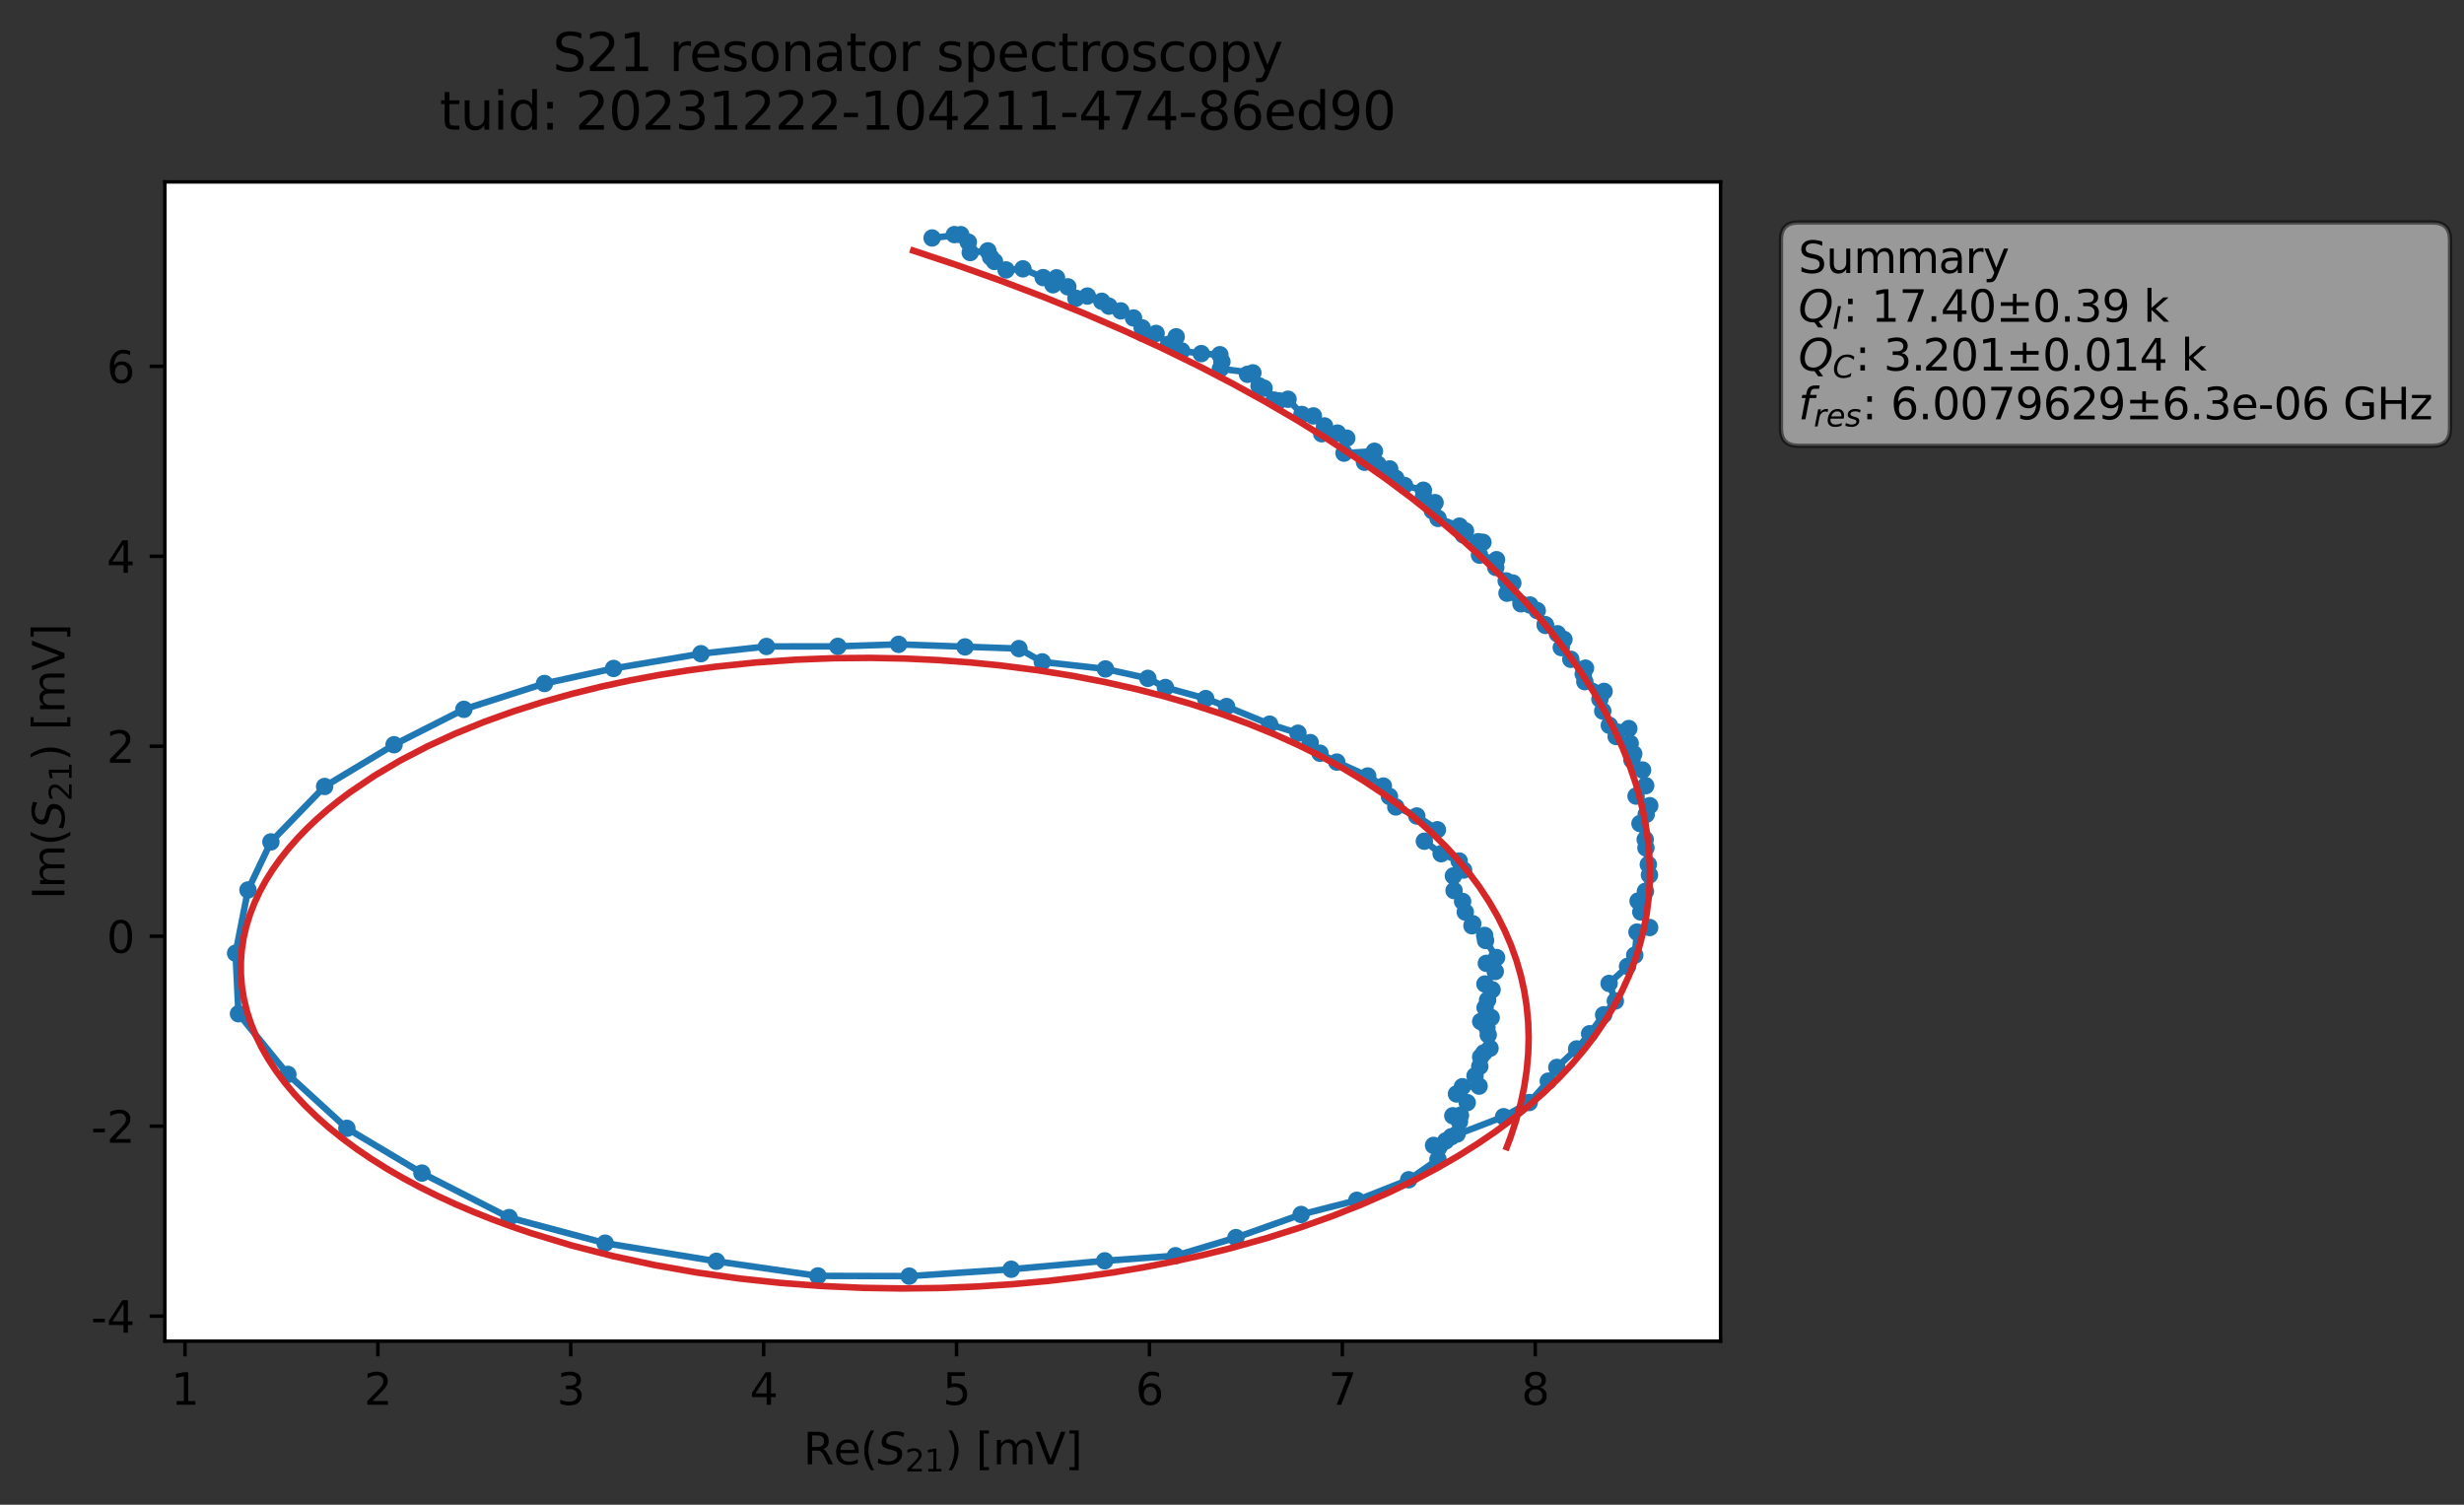 <?xml version="1.0" encoding="utf-8" standalone="no"?>
<!DOCTYPE svg PUBLIC "-//W3C//DTD SVG 1.1//EN"
  "http://www.w3.org/Graphics/SVG/1.1/DTD/svg11.dtd">
<svg xmlns:xlink="http://www.w3.org/1999/xlink" width="565.624pt" height="345.428pt" viewBox="0 0 565.624 345.428" xmlns="http://www.w3.org/2000/svg" version="1.1">
 <rect x="0" y="0" width="565.624" height="345.428" fill="#333333" stroke="none"/>
 <defs>
  <style type="text/css">*{stroke-linejoin: round; stroke-linecap: butt}</style>
 </defs>
 <g id="figure_1">
  <g id="patch_1">
   <path d="M 0 345.428 
L 565.624 345.428 
L 565.624 -0 
L 0 -0 
L 0 345.428 
z
" style="fill: none; opacity: 0"/>
  </g>
  <g id="axes_1">
   <g id="patch_2">
    <path d="M 37.848 307.872 
L 394.968 307.872 
L 394.968 41.76 
L 37.848 41.76 
z
" style="fill: #ffffff"/>
   </g>
   <g id="matplotlib.axis_1">
    <g id="xtick_1">
     <g id="line2d_1">
      <defs>
       <path id="m36c838bef9" d="M 0 0 
L 0 3.5 
" style="stroke: #000000; stroke-width: 0.8"/>
      </defs>
      <g>
       <use xlink:href="#m36c838bef9" x="42.465" y="307.872" style="stroke: #000000; stroke-width: 0.8"/>
      </g>
     </g>
     <g id="text_1">
      <!-- 1 -->
      <g transform="translate(39.283 322.47) scale(0.1 -0.1)">
       <defs>
        <path id="DejaVuSans-31" d="M 794 531 
L 1825 531 
L 1825 4091 
L 703 3866 
L 703 4441 
L 1819 4666 
L 2450 4666 
L 2450 531 
L 3481 531 
L 3481 0 
L 794 0 
L 794 531 
z
" transform="scale(0.016)"/>
       </defs>
       <use xlink:href="#DejaVuSans-31"/>
      </g>
     </g>
    </g>
    <g id="xtick_2">
     <g id="line2d_2">
      <g>
       <use xlink:href="#m36c838bef9" x="86.744" y="307.872" style="stroke: #000000; stroke-width: 0.8"/>
      </g>
     </g>
     <g id="text_2">
      <!-- 2 -->
      <g transform="translate(83.563 322.47) scale(0.1 -0.1)">
       <defs>
        <path id="DejaVuSans-32" d="M 1228 531 
L 3431 531 
L 3431 0 
L 469 0 
L 469 531 
Q 828 903 1448 1529 
Q 2069 2156 2228 2338 
Q 2531 2678 2651 2914 
Q 2772 3150 2772 3378 
Q 2772 3750 2511 3984 
Q 2250 4219 1831 4219 
Q 1534 4219 1204 4116 
Q 875 4013 500 3803 
L 500 4441 
Q 881 4594 1212 4672 
Q 1544 4750 1819 4750 
Q 2544 4750 2975 4387 
Q 3406 4025 3406 3419 
Q 3406 3131 3298 2873 
Q 3191 2616 2906 2266 
Q 2828 2175 2409 1742 
Q 1991 1309 1228 531 
z
" transform="scale(0.016)"/>
       </defs>
       <use xlink:href="#DejaVuSans-32"/>
      </g>
     </g>
    </g>
    <g id="xtick_3">
     <g id="line2d_3">
      <g>
       <use xlink:href="#m36c838bef9" x="131.023" y="307.872" style="stroke: #000000; stroke-width: 0.8"/>
      </g>
     </g>
     <g id="text_3">
      <!-- 3 -->
      <g transform="translate(127.842 322.47) scale(0.1 -0.1)">
       <defs>
        <path id="DejaVuSans-33" d="M 2597 2516 
Q 3050 2419 3304 2112 
Q 3559 1806 3559 1356 
Q 3559 666 3084 287 
Q 2609 -91 1734 -91 
Q 1441 -91 1130 -33 
Q 819 25 488 141 
L 488 750 
Q 750 597 1062 519 
Q 1375 441 1716 441 
Q 2309 441 2620 675 
Q 2931 909 2931 1356 
Q 2931 1769 2642 2001 
Q 2353 2234 1838 2234 
L 1294 2234 
L 1294 2753 
L 1863 2753 
Q 2328 2753 2575 2939 
Q 2822 3125 2822 3475 
Q 2822 3834 2567 4026 
Q 2313 4219 1838 4219 
Q 1578 4219 1281 4162 
Q 984 4106 628 3988 
L 628 4550 
Q 988 4650 1302 4700 
Q 1616 4750 1894 4750 
Q 2613 4750 3031 4423 
Q 3450 4097 3450 3541 
Q 3450 3153 3228 2886 
Q 3006 2619 2597 2516 
z
" transform="scale(0.016)"/>
       </defs>
       <use xlink:href="#DejaVuSans-33"/>
      </g>
     </g>
    </g>
    <g id="xtick_4">
     <g id="line2d_4">
      <g>
       <use xlink:href="#m36c838bef9" x="175.302" y="307.872" style="stroke: #000000; stroke-width: 0.8"/>
      </g>
     </g>
     <g id="text_4">
      <!-- 4 -->
      <g transform="translate(172.121 322.47) scale(0.1 -0.1)">
       <defs>
        <path id="DejaVuSans-34" d="M 2419 4116 
L 825 1625 
L 2419 1625 
L 2419 4116 
z
M 2253 4666 
L 3047 4666 
L 3047 1625 
L 3713 1625 
L 3713 1100 
L 3047 1100 
L 3047 0 
L 2419 0 
L 2419 1100 
L 313 1100 
L 313 1709 
L 2253 4666 
z
" transform="scale(0.016)"/>
       </defs>
       <use xlink:href="#DejaVuSans-34"/>
      </g>
     </g>
    </g>
    <g id="xtick_5">
     <g id="line2d_5">
      <g>
       <use xlink:href="#m36c838bef9" x="219.582" y="307.872" style="stroke: #000000; stroke-width: 0.8"/>
      </g>
     </g>
     <g id="text_5">
      <!-- 5 -->
      <g transform="translate(216.4 322.47) scale(0.1 -0.1)">
       <defs>
        <path id="DejaVuSans-35" d="M 691 4666 
L 3169 4666 
L 3169 4134 
L 1269 4134 
L 1269 2991 
Q 1406 3038 1543 3061 
Q 1681 3084 1819 3084 
Q 2600 3084 3056 2656 
Q 3513 2228 3513 1497 
Q 3513 744 3044 326 
Q 2575 -91 1722 -91 
Q 1428 -91 1123 -41 
Q 819 9 494 109 
L 494 744 
Q 775 591 1075 516 
Q 1375 441 1709 441 
Q 2250 441 2565 725 
Q 2881 1009 2881 1497 
Q 2881 1984 2565 2268 
Q 2250 2553 1709 2553 
Q 1456 2553 1204 2497 
Q 953 2441 691 2322 
L 691 4666 
z
" transform="scale(0.016)"/>
       </defs>
       <use xlink:href="#DejaVuSans-35"/>
      </g>
     </g>
    </g>
    <g id="xtick_6">
     <g id="line2d_6">
      <g>
       <use xlink:href="#m36c838bef9" x="263.861" y="307.872" style="stroke: #000000; stroke-width: 0.8"/>
      </g>
     </g>
     <g id="text_6">
      <!-- 6 -->
      <g transform="translate(260.68 322.47) scale(0.1 -0.1)">
       <defs>
        <path id="DejaVuSans-36" d="M 2113 2584 
Q 1688 2584 1439 2293 
Q 1191 2003 1191 1497 
Q 1191 994 1439 701 
Q 1688 409 2113 409 
Q 2538 409 2786 701 
Q 3034 994 3034 1497 
Q 3034 2003 2786 2293 
Q 2538 2584 2113 2584 
z
M 3366 4563 
L 3366 3988 
Q 3128 4100 2886 4159 
Q 2644 4219 2406 4219 
Q 1781 4219 1451 3797 
Q 1122 3375 1075 2522 
Q 1259 2794 1537 2939 
Q 1816 3084 2150 3084 
Q 2853 3084 3261 2657 
Q 3669 2231 3669 1497 
Q 3669 778 3244 343 
Q 2819 -91 2113 -91 
Q 1303 -91 875 529 
Q 447 1150 447 2328 
Q 447 3434 972 4092 
Q 1497 4750 2381 4750 
Q 2619 4750 2861 4703 
Q 3103 4656 3366 4563 
z
" transform="scale(0.016)"/>
       </defs>
       <use xlink:href="#DejaVuSans-36"/>
      </g>
     </g>
    </g>
    <g id="xtick_7">
     <g id="line2d_7">
      <g>
       <use xlink:href="#m36c838bef9" x="308.14" y="307.872" style="stroke: #000000; stroke-width: 0.8"/>
      </g>
     </g>
     <g id="text_7">
      <!-- 7 -->
      <g transform="translate(304.959 322.47) scale(0.1 -0.1)">
       <defs>
        <path id="DejaVuSans-37" d="M 525 4666 
L 3525 4666 
L 3525 4397 
L 1831 0 
L 1172 0 
L 2766 4134 
L 525 4134 
L 525 4666 
z
" transform="scale(0.016)"/>
       </defs>
       <use xlink:href="#DejaVuSans-37"/>
      </g>
     </g>
    </g>
    <g id="xtick_8">
     <g id="line2d_8">
      <g>
       <use xlink:href="#m36c838bef9" x="352.419" y="307.872" style="stroke: #000000; stroke-width: 0.8"/>
      </g>
     </g>
     <g id="text_8">
      <!-- 8 -->
      <g transform="translate(349.238 322.47) scale(0.1 -0.1)">
       <defs>
        <path id="DejaVuSans-38" d="M 2034 2216 
Q 1584 2216 1326 1975 
Q 1069 1734 1069 1313 
Q 1069 891 1326 650 
Q 1584 409 2034 409 
Q 2484 409 2743 651 
Q 3003 894 3003 1313 
Q 3003 1734 2745 1975 
Q 2488 2216 2034 2216 
z
M 1403 2484 
Q 997 2584 770 2862 
Q 544 3141 544 3541 
Q 544 4100 942 4425 
Q 1341 4750 2034 4750 
Q 2731 4750 3128 4425 
Q 3525 4100 3525 3541 
Q 3525 3141 3298 2862 
Q 3072 2584 2669 2484 
Q 3125 2378 3379 2068 
Q 3634 1759 3634 1313 
Q 3634 634 3220 271 
Q 2806 -91 2034 -91 
Q 1263 -91 848 271 
Q 434 634 434 1313 
Q 434 1759 690 2068 
Q 947 2378 1403 2484 
z
M 1172 3481 
Q 1172 3119 1398 2916 
Q 1625 2713 2034 2713 
Q 2441 2713 2670 2916 
Q 2900 3119 2900 3481 
Q 2900 3844 2670 4047 
Q 2441 4250 2034 4250 
Q 1625 4250 1398 4047 
Q 1172 3844 1172 3481 
z
" transform="scale(0.016)"/>
       </defs>
       <use xlink:href="#DejaVuSans-38"/>
      </g>
     </g>
    </g>
    <g id="text_9">
     <!-- Re$(S_{21})$ [mV] -->
     <g transform="translate(184.408 336.149) scale(0.1 -0.1)">
      <defs>
       <path id="DejaVuSans-52" d="M 2841 2188 
Q 3044 2119 3236 1894 
Q 3428 1669 3622 1275 
L 4263 0 
L 3584 0 
L 2988 1197 
Q 2756 1666 2539 1819 
Q 2322 1972 1947 1972 
L 1259 1972 
L 1259 0 
L 628 0 
L 628 4666 
L 2053 4666 
Q 2853 4666 3247 4331 
Q 3641 3997 3641 3322 
Q 3641 2881 3436 2590 
Q 3231 2300 2841 2188 
z
M 1259 4147 
L 1259 2491 
L 2053 2491 
Q 2509 2491 2742 2702 
Q 2975 2913 2975 3322 
Q 2975 3731 2742 3939 
Q 2509 4147 2053 4147 
L 1259 4147 
z
" transform="scale(0.016)"/>
       <path id="DejaVuSans-65" d="M 3597 1894 
L 3597 1613 
L 953 1613 
Q 991 1019 1311 708 
Q 1631 397 2203 397 
Q 2534 397 2845 478 
Q 3156 559 3463 722 
L 3463 178 
Q 3153 47 2828 -22 
Q 2503 -91 2169 -91 
Q 1331 -91 842 396 
Q 353 884 353 1716 
Q 353 2575 817 3079 
Q 1281 3584 2069 3584 
Q 2775 3584 3186 3129 
Q 3597 2675 3597 1894 
z
M 3022 2063 
Q 3016 2534 2758 2815 
Q 2500 3097 2075 3097 
Q 1594 3097 1305 2825 
Q 1016 2553 972 2059 
L 3022 2063 
z
" transform="scale(0.016)"/>
       <path id="DejaVuSans-28" d="M 1984 4856 
Q 1566 4138 1362 3434 
Q 1159 2731 1159 2009 
Q 1159 1288 1364 580 
Q 1569 -128 1984 -844 
L 1484 -844 
Q 1016 -109 783 600 
Q 550 1309 550 2009 
Q 550 2706 781 3412 
Q 1013 4119 1484 4856 
L 1984 4856 
z
" transform="scale(0.016)"/>
       <path id="DejaVuSans-Oblique-53" d="M 3859 4513 
L 3738 3897 
Q 3422 4066 3111 4152 
Q 2800 4238 2509 4238 
Q 1944 4238 1609 3991 
Q 1275 3744 1275 3334 
Q 1275 3109 1398 2989 
Q 1522 2869 2034 2731 
L 2413 2638 
Q 3053 2472 3303 2217 
Q 3553 1963 3553 1503 
Q 3553 797 2998 353 
Q 2444 -91 1538 -91 
Q 1166 -91 791 -17 
Q 416 56 38 206 
L 166 856 
Q 513 641 861 531 
Q 1209 422 1556 422 
Q 2147 422 2503 684 
Q 2859 947 2859 1369 
Q 2859 1650 2717 1795 
Q 2575 1941 2106 2059 
L 1728 2156 
Q 1081 2325 845 2545 
Q 609 2766 609 3163 
Q 609 3859 1145 4304 
Q 1681 4750 2541 4750 
Q 2875 4750 3203 4690 
Q 3531 4631 3859 4513 
z
" transform="scale(0.016)"/>
       <path id="DejaVuSans-29" d="M 513 4856 
L 1013 4856 
Q 1481 4119 1714 3412 
Q 1947 2706 1947 2009 
Q 1947 1309 1714 600 
Q 1481 -109 1013 -844 
L 513 -844 
Q 928 -128 1133 580 
Q 1338 1288 1338 2009 
Q 1338 2731 1133 3434 
Q 928 4138 513 4856 
z
" transform="scale(0.016)"/>
       <path id="DejaVuSans-20" transform="scale(0.016)"/>
       <path id="DejaVuSans-5b" d="M 550 4863 
L 1875 4863 
L 1875 4416 
L 1125 4416 
L 1125 -397 
L 1875 -397 
L 1875 -844 
L 550 -844 
L 550 4863 
z
" transform="scale(0.016)"/>
       <path id="DejaVuSans-6d" d="M 3328 2828 
Q 3544 3216 3844 3400 
Q 4144 3584 4550 3584 
Q 5097 3584 5394 3201 
Q 5691 2819 5691 2113 
L 5691 0 
L 5113 0 
L 5113 2094 
Q 5113 2597 4934 2840 
Q 4756 3084 4391 3084 
Q 3944 3084 3684 2787 
Q 3425 2491 3425 1978 
L 3425 0 
L 2847 0 
L 2847 2094 
Q 2847 2600 2669 2842 
Q 2491 3084 2119 3084 
Q 1678 3084 1418 2786 
Q 1159 2488 1159 1978 
L 1159 0 
L 581 0 
L 581 3500 
L 1159 3500 
L 1159 2956 
Q 1356 3278 1631 3431 
Q 1906 3584 2284 3584 
Q 2666 3584 2933 3390 
Q 3200 3197 3328 2828 
z
" transform="scale(0.016)"/>
       <path id="DejaVuSans-56" d="M 1831 0 
L 50 4666 
L 709 4666 
L 2188 738 
L 3669 4666 
L 4325 4666 
L 2547 0 
L 1831 0 
z
" transform="scale(0.016)"/>
       <path id="DejaVuSans-5d" d="M 1947 4863 
L 1947 -844 
L 622 -844 
L 622 -397 
L 1369 -397 
L 1369 4416 
L 622 4416 
L 622 4863 
L 1947 4863 
z
" transform="scale(0.016)"/>
      </defs>
      <use xlink:href="#DejaVuSans-52" transform="translate(0 0.016)"/>
      <use xlink:href="#DejaVuSans-65" transform="translate(69.482 0.016)"/>
      <use xlink:href="#DejaVuSans-28" transform="translate(131.006 0.016)"/>
      <use xlink:href="#DejaVuSans-Oblique-53" transform="translate(170.02 0.016)"/>
      <use xlink:href="#DejaVuSans-32" transform="translate(233.496 -16.391) scale(0.7)"/>
      <use xlink:href="#DejaVuSans-31" transform="translate(278.032 -16.391) scale(0.7)"/>
      <use xlink:href="#DejaVuSans-29" transform="translate(325.303 0.016)"/>
      <use xlink:href="#DejaVuSans-20" transform="translate(364.316 0.016)"/>
      <use xlink:href="#DejaVuSans-5b" transform="translate(396.104 0.016)"/>
      <use xlink:href="#DejaVuSans-6d" transform="translate(435.117 0.016)"/>
      <use xlink:href="#DejaVuSans-56" transform="translate(532.529 0.016)"/>
      <use xlink:href="#DejaVuSans-5d" transform="translate(600.938 0.016)"/>
     </g>
    </g>
   </g>
   <g id="matplotlib.axis_2">
    <g id="ytick_1">
     <g id="line2d_9">
      <defs>
       <path id="md74a3d83d7" d="M 0 0 
L -3.5 0 
" style="stroke: #000000; stroke-width: 0.8"/>
      </defs>
      <g>
       <use xlink:href="#md74a3d83d7" x="37.848" y="302.132" style="stroke: #000000; stroke-width: 0.8"/>
      </g>
     </g>
     <g id="text_10">
      <!-- -4 -->
      <g transform="translate(20.878 305.931) scale(0.1 -0.1)">
       <defs>
        <path id="DejaVuSans-2d" d="M 313 2009 
L 1997 2009 
L 1997 1497 
L 313 1497 
L 313 2009 
z
" transform="scale(0.016)"/>
       </defs>
       <use xlink:href="#DejaVuSans-2d"/>
       <use xlink:href="#DejaVuSans-34" x="36.084"/>
      </g>
     </g>
    </g>
    <g id="ytick_2">
     <g id="line2d_10">
      <g>
       <use xlink:href="#md74a3d83d7" x="37.848" y="258.524" style="stroke: #000000; stroke-width: 0.8"/>
      </g>
     </g>
     <g id="text_11">
      <!-- -2 -->
      <g transform="translate(20.878 262.323) scale(0.1 -0.1)">
       <use xlink:href="#DejaVuSans-2d"/>
       <use xlink:href="#DejaVuSans-32" x="36.084"/>
      </g>
     </g>
    </g>
    <g id="ytick_3">
     <g id="line2d_11">
      <g>
       <use xlink:href="#md74a3d83d7" x="37.848" y="214.916" style="stroke: #000000; stroke-width: 0.8"/>
      </g>
     </g>
     <g id="text_12">
      <!-- 0 -->
      <g transform="translate(24.486 218.716) scale(0.1 -0.1)">
       <defs>
        <path id="DejaVuSans-30" d="M 2034 4250 
Q 1547 4250 1301 3770 
Q 1056 3291 1056 2328 
Q 1056 1369 1301 889 
Q 1547 409 2034 409 
Q 2525 409 2770 889 
Q 3016 1369 3016 2328 
Q 3016 3291 2770 3770 
Q 2525 4250 2034 4250 
z
M 2034 4750 
Q 2819 4750 3233 4129 
Q 3647 3509 3647 2328 
Q 3647 1150 3233 529 
Q 2819 -91 2034 -91 
Q 1250 -91 836 529 
Q 422 1150 422 2328 
Q 422 3509 836 4129 
Q 1250 4750 2034 4750 
z
" transform="scale(0.016)"/>
       </defs>
       <use xlink:href="#DejaVuSans-30"/>
      </g>
     </g>
    </g>
    <g id="ytick_4">
     <g id="line2d_12">
      <g>
       <use xlink:href="#md74a3d83d7" x="37.848" y="171.309" style="stroke: #000000; stroke-width: 0.8"/>
      </g>
     </g>
     <g id="text_13">
      <!-- 2 -->
      <g transform="translate(24.486 175.108) scale(0.1 -0.1)">
       <use xlink:href="#DejaVuSans-32"/>
      </g>
     </g>
    </g>
    <g id="ytick_5">
     <g id="line2d_13">
      <g>
       <use xlink:href="#md74a3d83d7" x="37.848" y="127.701" style="stroke: #000000; stroke-width: 0.8"/>
      </g>
     </g>
     <g id="text_14">
      <!-- 4 -->
      <g transform="translate(24.486 131.5) scale(0.1 -0.1)">
       <use xlink:href="#DejaVuSans-34"/>
      </g>
     </g>
    </g>
    <g id="ytick_6">
     <g id="line2d_14">
      <g>
       <use xlink:href="#md74a3d83d7" x="37.848" y="84.093" style="stroke: #000000; stroke-width: 0.8"/>
      </g>
     </g>
     <g id="text_15">
      <!-- 6 -->
      <g transform="translate(24.486 87.893) scale(0.1 -0.1)">
       <use xlink:href="#DejaVuSans-36"/>
      </g>
     </g>
    </g>
    <g id="text_16">
     <!-- Im$(S_{21})$ [mV] -->
     <g transform="translate(14.798 206.466) rotate(-90) scale(0.1 -0.1)">
      <defs>
       <path id="DejaVuSans-49" d="M 628 4666 
L 1259 4666 
L 1259 0 
L 628 0 
L 628 4666 
z
" transform="scale(0.016)"/>
      </defs>
      <use xlink:href="#DejaVuSans-49" transform="translate(0 0.016)"/>
      <use xlink:href="#DejaVuSans-6d" transform="translate(25.867 0.016)"/>
      <use xlink:href="#DejaVuSans-28" transform="translate(123.279 0.016)"/>
      <use xlink:href="#DejaVuSans-Oblique-53" transform="translate(162.293 0.016)"/>
      <use xlink:href="#DejaVuSans-32" transform="translate(225.77 -16.391) scale(0.7)"/>
      <use xlink:href="#DejaVuSans-31" transform="translate(270.306 -16.391) scale(0.7)"/>
      <use xlink:href="#DejaVuSans-29" transform="translate(317.576 0.016)"/>
      <use xlink:href="#DejaVuSans-20" transform="translate(356.59 0.016)"/>
      <use xlink:href="#DejaVuSans-5b" transform="translate(388.377 0.016)"/>
      <use xlink:href="#DejaVuSans-6d" transform="translate(427.391 0.016)"/>
      <use xlink:href="#DejaVuSans-56" transform="translate(524.803 0.016)"/>
      <use xlink:href="#DejaVuSans-5d" transform="translate(593.211 0.016)"/>
     </g>
    </g>
   </g>
   <g id="line2d_15">
    <path d="M 213.972 54.627 
L 220.548 53.868 
L 219.085 53.856 
L 222.283 55.587 
L 222.724 57.97 
L 226.765 57.586 
L 227.396 59.007 
L 228.286 60.015 
L 230.951 61.962 
L 234.819 61.714 
L 239.47 63.727 
L 242.532 63.778 
L 241.725 65.368 
L 245.127 65.846 
L 246.982 68.477 
L 249.616 67.96 
L 252.91 69.164 
L 254.552 70.28 
L 257.276 71.366 
L 260.21 72.997 
L 262.195 75.272 
L 262.356 76.525 
L 265.39 76.541 
L 268.274 79.034 
L 270 77.315 
L 271.246 80.55 
L 275.76 81.175 
L 280.03 81.428 
L 280.503 83.042 
L 280.153 84.648 
L 287.605 85.593 
L 286.371 85.927 
L 289.021 88.585 
L 290.168 89.106 
L 293.545 92.016 
L 292.49 91.849 
L 295.671 91.648 
L 298.862 95.146 
L 301.498 95.477 
L 304.053 97.776 
L 303.405 99.568 
L 307.023 99.417 
L 309.156 100.585 
L 308.528 104.023 
L 315.511 103.59 
L 313.233 106.114 
L 316.307 106.581 
L 319.015 107.643 
L 320.404 109.795 
L 322.408 111.43 
L 326.744 112.537 
L 326.765 114.042 
L 329.429 115.386 
L 328.815 117.242 
L 330.118 119.002 
L 335.034 120.778 
L 336.409 121.889 
L 335.923 122.792 
L 339.327 124.361 
L 340.411 124.481 
L 339.632 127.444 
L 343.539 128.486 
L 343.363 130.257 
L 345.755 133.355 
L 347.276 133.837 
L 345.941 136.171 
L 349.143 138.602 
L 351.214 138.885 
L 352.88 140.169 
L 354.777 143.573 
L 357.524 145.484 
L 359.014 146.792 
L 358.406 148.662 
L 360.588 151.352 
L 363.957 153.38 
L 363.441 154.696 
L 363.806 156.481 
L 368.228 158.71 
L 367.266 160.479 
L 367.92 163.23 
L 369.433 166.5 
L 373.906 167.245 
L 370.996 169.068 
L 374.217 170.653 
L 375.031 173.045 
L 374.625 174.485 
L 377.06 176.765 
L 377.779 180.353 
L 375.562 182.749 
L 378.707 184.951 
L 377.901 186.944 
L 376.467 189.053 
L 377.666 192.703 
L 377.833 194.636 
L 378.641 200.864 
L 377.717 204.612 
L 376.029 206.841 
L 376.66 209.359 
L 378.686 212.922 
L 375.779 213.966 
L 375.266 219.265 
L 373.612 221.839 
L 369.375 225.757 
L 370.809 229.787 
L 368.119 232.958 
L 364.908 237.304 
L 361.927 240.789 
L 357.384 245.032 
L 355.417 248.182 
L 351.042 253.09 
L 345.162 256.348 
L 333.156 260.949 
L 330.094 266.13 
L 323.37 270.827 
L 311.468 275.535 
L 298.687 278.794 
L 283.715 284.102 
L 269.836 288.257 
L 253.596 289.431 
L 232.123 291.367 
L 208.704 292.944 
L 187.757 292.892 
L 164.452 289.537 
L 138.915 285.379 
L 116.872 279.502 
L 96.858 269.289 
L 79.626 259.015 
L 66.083 246.637 
L 54.747 232.712 
L 54.081 218.813 
L 56.925 204.3 
L 62.187 193.264 
L 74.524 180.542 
L 90.459 170.961 
L 106.486 162.833 
L 124.99 156.9 
L 140.853 153.449 
L 160.9 150.059 
L 175.942 148.401 
L 192.327 148.377 
L 206.277 147.916 
L 233.903 148.892 
L 239.262 151.942 
L 253.758 153.559 
L 263.495 155.717 
L 267.524 157.818 
L 276.775 160.362 
L 281.566 162.189 
L 291.455 166.241 
L 297.954 168.316 
L 300.765 170.467 
L 303.008 172.909 
L 306.87 174.944 
L 313.968 178.135 
L 317.562 180.444 
L 320.413 185.238 
L 325.232 187.313 
L 329.96 190.476 
L 326.965 193.108 
L 330.822 195.976 
L 334.965 197.655 
L 335.979 199.731 
L 333.629 201.073 
L 333.788 204.439 
L 335.751 206.931 
L 336.36 209.372 
L 338.073 212.037 
L 337.896 212.515 
L 340.815 214.733 
L 341.018 215.896 
L 343.548 219.811 
L 341.199 221.142 
L 343.248 223.013 
L 340.878 225.887 
L 342.514 227.203 
L 341.483 229.568 
L 340.912 231.314 
L 342.307 233.586 
L 339.908 234.489 
L 341.342 235.881 
L 341.631 237.561 
L 342.039 240.641 
L 340.639 241.686 
L 339.902 242.628 
L 339.689 244.799 
L 338.604 246.968 
L 339.537 249.329 
L 335.704 249.464 
L 334.344 251.123 
L 336.805 253.115 
L 335.252 256.015 
L 333.5 256.132 
L 335.032 257.482 
L 334.48 260.319 
L 331.876 261.901 
L 329.085 262.936 
L 329.085 262.936 
" clip-path="url(#pf01a10ed65)" style="fill: none; stroke: #1f77b4; stroke-width: 1.5; stroke-linecap: square"/>
    <defs>
     <path id="m22b685e1db" d="M 0 1.5 
C 0.398 1.5 0.779 1.342 1.061 1.061 
C 1.342 0.779 1.5 0.398 1.5 0 
C 1.5 -0.398 1.342 -0.779 1.061 -1.061 
C 0.779 -1.342 0.398 -1.5 0 -1.5 
C -0.398 -1.5 -0.779 -1.342 -1.061 -1.061 
C -1.342 -0.779 -1.5 -0.398 -1.5 0 
C -1.5 0.398 -1.342 0.779 -1.061 1.061 
C -0.779 1.342 -0.398 1.5 0 1.5 
z
" style="stroke: #1f77b4"/>
    </defs>
    <g clip-path="url(#pf01a10ed65)">
     <use xlink:href="#m22b685e1db" x="213.972" y="54.627" style="fill: #1f77b4; stroke: #1f77b4"/>
     <use xlink:href="#m22b685e1db" x="220.548" y="53.868" style="fill: #1f77b4; stroke: #1f77b4"/>
     <use xlink:href="#m22b685e1db" x="219.085" y="53.856" style="fill: #1f77b4; stroke: #1f77b4"/>
     <use xlink:href="#m22b685e1db" x="222.283" y="55.587" style="fill: #1f77b4; stroke: #1f77b4"/>
     <use xlink:href="#m22b685e1db" x="222.724" y="57.97" style="fill: #1f77b4; stroke: #1f77b4"/>
     <use xlink:href="#m22b685e1db" x="226.765" y="57.586" style="fill: #1f77b4; stroke: #1f77b4"/>
     <use xlink:href="#m22b685e1db" x="227.396" y="59.007" style="fill: #1f77b4; stroke: #1f77b4"/>
     <use xlink:href="#m22b685e1db" x="228.286" y="60.015" style="fill: #1f77b4; stroke: #1f77b4"/>
     <use xlink:href="#m22b685e1db" x="230.951" y="61.962" style="fill: #1f77b4; stroke: #1f77b4"/>
     <use xlink:href="#m22b685e1db" x="234.819" y="61.714" style="fill: #1f77b4; stroke: #1f77b4"/>
     <use xlink:href="#m22b685e1db" x="239.47" y="63.727" style="fill: #1f77b4; stroke: #1f77b4"/>
     <use xlink:href="#m22b685e1db" x="242.532" y="63.778" style="fill: #1f77b4; stroke: #1f77b4"/>
     <use xlink:href="#m22b685e1db" x="241.725" y="65.368" style="fill: #1f77b4; stroke: #1f77b4"/>
     <use xlink:href="#m22b685e1db" x="245.127" y="65.846" style="fill: #1f77b4; stroke: #1f77b4"/>
     <use xlink:href="#m22b685e1db" x="246.982" y="68.477" style="fill: #1f77b4; stroke: #1f77b4"/>
     <use xlink:href="#m22b685e1db" x="249.616" y="67.96" style="fill: #1f77b4; stroke: #1f77b4"/>
     <use xlink:href="#m22b685e1db" x="252.91" y="69.164" style="fill: #1f77b4; stroke: #1f77b4"/>
     <use xlink:href="#m22b685e1db" x="254.552" y="70.28" style="fill: #1f77b4; stroke: #1f77b4"/>
     <use xlink:href="#m22b685e1db" x="257.276" y="71.366" style="fill: #1f77b4; stroke: #1f77b4"/>
     <use xlink:href="#m22b685e1db" x="260.21" y="72.997" style="fill: #1f77b4; stroke: #1f77b4"/>
     <use xlink:href="#m22b685e1db" x="262.195" y="75.272" style="fill: #1f77b4; stroke: #1f77b4"/>
     <use xlink:href="#m22b685e1db" x="262.356" y="76.525" style="fill: #1f77b4; stroke: #1f77b4"/>
     <use xlink:href="#m22b685e1db" x="265.39" y="76.541" style="fill: #1f77b4; stroke: #1f77b4"/>
     <use xlink:href="#m22b685e1db" x="268.274" y="79.034" style="fill: #1f77b4; stroke: #1f77b4"/>
     <use xlink:href="#m22b685e1db" x="270" y="77.315" style="fill: #1f77b4; stroke: #1f77b4"/>
     <use xlink:href="#m22b685e1db" x="271.246" y="80.55" style="fill: #1f77b4; stroke: #1f77b4"/>
     <use xlink:href="#m22b685e1db" x="275.76" y="81.175" style="fill: #1f77b4; stroke: #1f77b4"/>
     <use xlink:href="#m22b685e1db" x="280.03" y="81.428" style="fill: #1f77b4; stroke: #1f77b4"/>
     <use xlink:href="#m22b685e1db" x="280.503" y="83.042" style="fill: #1f77b4; stroke: #1f77b4"/>
     <use xlink:href="#m22b685e1db" x="280.153" y="84.648" style="fill: #1f77b4; stroke: #1f77b4"/>
     <use xlink:href="#m22b685e1db" x="287.605" y="85.593" style="fill: #1f77b4; stroke: #1f77b4"/>
     <use xlink:href="#m22b685e1db" x="286.371" y="85.927" style="fill: #1f77b4; stroke: #1f77b4"/>
     <use xlink:href="#m22b685e1db" x="289.021" y="88.585" style="fill: #1f77b4; stroke: #1f77b4"/>
     <use xlink:href="#m22b685e1db" x="290.168" y="89.106" style="fill: #1f77b4; stroke: #1f77b4"/>
     <use xlink:href="#m22b685e1db" x="293.545" y="92.016" style="fill: #1f77b4; stroke: #1f77b4"/>
     <use xlink:href="#m22b685e1db" x="292.49" y="91.849" style="fill: #1f77b4; stroke: #1f77b4"/>
     <use xlink:href="#m22b685e1db" x="295.671" y="91.648" style="fill: #1f77b4; stroke: #1f77b4"/>
     <use xlink:href="#m22b685e1db" x="298.862" y="95.146" style="fill: #1f77b4; stroke: #1f77b4"/>
     <use xlink:href="#m22b685e1db" x="301.498" y="95.477" style="fill: #1f77b4; stroke: #1f77b4"/>
     <use xlink:href="#m22b685e1db" x="304.053" y="97.776" style="fill: #1f77b4; stroke: #1f77b4"/>
     <use xlink:href="#m22b685e1db" x="303.405" y="99.568" style="fill: #1f77b4; stroke: #1f77b4"/>
     <use xlink:href="#m22b685e1db" x="307.023" y="99.417" style="fill: #1f77b4; stroke: #1f77b4"/>
     <use xlink:href="#m22b685e1db" x="309.156" y="100.585" style="fill: #1f77b4; stroke: #1f77b4"/>
     <use xlink:href="#m22b685e1db" x="308.528" y="104.023" style="fill: #1f77b4; stroke: #1f77b4"/>
     <use xlink:href="#m22b685e1db" x="315.511" y="103.59" style="fill: #1f77b4; stroke: #1f77b4"/>
     <use xlink:href="#m22b685e1db" x="313.233" y="106.114" style="fill: #1f77b4; stroke: #1f77b4"/>
     <use xlink:href="#m22b685e1db" x="316.307" y="106.581" style="fill: #1f77b4; stroke: #1f77b4"/>
     <use xlink:href="#m22b685e1db" x="319.015" y="107.643" style="fill: #1f77b4; stroke: #1f77b4"/>
     <use xlink:href="#m22b685e1db" x="320.404" y="109.795" style="fill: #1f77b4; stroke: #1f77b4"/>
     <use xlink:href="#m22b685e1db" x="322.408" y="111.43" style="fill: #1f77b4; stroke: #1f77b4"/>
     <use xlink:href="#m22b685e1db" x="326.744" y="112.537" style="fill: #1f77b4; stroke: #1f77b4"/>
     <use xlink:href="#m22b685e1db" x="326.765" y="114.042" style="fill: #1f77b4; stroke: #1f77b4"/>
     <use xlink:href="#m22b685e1db" x="329.429" y="115.386" style="fill: #1f77b4; stroke: #1f77b4"/>
     <use xlink:href="#m22b685e1db" x="328.815" y="117.242" style="fill: #1f77b4; stroke: #1f77b4"/>
     <use xlink:href="#m22b685e1db" x="330.118" y="119.002" style="fill: #1f77b4; stroke: #1f77b4"/>
     <use xlink:href="#m22b685e1db" x="335.034" y="120.778" style="fill: #1f77b4; stroke: #1f77b4"/>
     <use xlink:href="#m22b685e1db" x="336.409" y="121.889" style="fill: #1f77b4; stroke: #1f77b4"/>
     <use xlink:href="#m22b685e1db" x="335.923" y="122.792" style="fill: #1f77b4; stroke: #1f77b4"/>
     <use xlink:href="#m22b685e1db" x="339.327" y="124.361" style="fill: #1f77b4; stroke: #1f77b4"/>
     <use xlink:href="#m22b685e1db" x="340.411" y="124.481" style="fill: #1f77b4; stroke: #1f77b4"/>
     <use xlink:href="#m22b685e1db" x="339.632" y="127.444" style="fill: #1f77b4; stroke: #1f77b4"/>
     <use xlink:href="#m22b685e1db" x="343.539" y="128.486" style="fill: #1f77b4; stroke: #1f77b4"/>
     <use xlink:href="#m22b685e1db" x="343.363" y="130.257" style="fill: #1f77b4; stroke: #1f77b4"/>
     <use xlink:href="#m22b685e1db" x="345.755" y="133.355" style="fill: #1f77b4; stroke: #1f77b4"/>
     <use xlink:href="#m22b685e1db" x="347.276" y="133.837" style="fill: #1f77b4; stroke: #1f77b4"/>
     <use xlink:href="#m22b685e1db" x="345.941" y="136.171" style="fill: #1f77b4; stroke: #1f77b4"/>
     <use xlink:href="#m22b685e1db" x="349.143" y="138.602" style="fill: #1f77b4; stroke: #1f77b4"/>
     <use xlink:href="#m22b685e1db" x="351.214" y="138.885" style="fill: #1f77b4; stroke: #1f77b4"/>
     <use xlink:href="#m22b685e1db" x="352.88" y="140.169" style="fill: #1f77b4; stroke: #1f77b4"/>
     <use xlink:href="#m22b685e1db" x="354.701" y="143.374" style="fill: #1f77b4; stroke: #1f77b4"/>
     <use xlink:href="#m22b685e1db" x="354.777" y="143.573" style="fill: #1f77b4; stroke: #1f77b4"/>
     <use xlink:href="#m22b685e1db" x="357.524" y="145.484" style="fill: #1f77b4; stroke: #1f77b4"/>
     <use xlink:href="#m22b685e1db" x="359.014" y="146.792" style="fill: #1f77b4; stroke: #1f77b4"/>
     <use xlink:href="#m22b685e1db" x="358.406" y="148.662" style="fill: #1f77b4; stroke: #1f77b4"/>
     <use xlink:href="#m22b685e1db" x="360.588" y="151.352" style="fill: #1f77b4; stroke: #1f77b4"/>
     <use xlink:href="#m22b685e1db" x="363.957" y="153.38" style="fill: #1f77b4; stroke: #1f77b4"/>
     <use xlink:href="#m22b685e1db" x="363.441" y="154.696" style="fill: #1f77b4; stroke: #1f77b4"/>
     <use xlink:href="#m22b685e1db" x="363.806" y="156.481" style="fill: #1f77b4; stroke: #1f77b4"/>
     <use xlink:href="#m22b685e1db" x="368.228" y="158.71" style="fill: #1f77b4; stroke: #1f77b4"/>
     <use xlink:href="#m22b685e1db" x="367.266" y="160.479" style="fill: #1f77b4; stroke: #1f77b4"/>
     <use xlink:href="#m22b685e1db" x="367.92" y="163.23" style="fill: #1f77b4; stroke: #1f77b4"/>
     <use xlink:href="#m22b685e1db" x="369.433" y="166.5" style="fill: #1f77b4; stroke: #1f77b4"/>
     <use xlink:href="#m22b685e1db" x="373.906" y="167.245" style="fill: #1f77b4; stroke: #1f77b4"/>
     <use xlink:href="#m22b685e1db" x="370.996" y="169.068" style="fill: #1f77b4; stroke: #1f77b4"/>
     <use xlink:href="#m22b685e1db" x="374.217" y="170.653" style="fill: #1f77b4; stroke: #1f77b4"/>
     <use xlink:href="#m22b685e1db" x="375.031" y="173.045" style="fill: #1f77b4; stroke: #1f77b4"/>
     <use xlink:href="#m22b685e1db" x="374.625" y="174.485" style="fill: #1f77b4; stroke: #1f77b4"/>
     <use xlink:href="#m22b685e1db" x="377.06" y="176.765" style="fill: #1f77b4; stroke: #1f77b4"/>
     <use xlink:href="#m22b685e1db" x="377.779" y="180.353" style="fill: #1f77b4; stroke: #1f77b4"/>
     <use xlink:href="#m22b685e1db" x="375.562" y="182.749" style="fill: #1f77b4; stroke: #1f77b4"/>
     <use xlink:href="#m22b685e1db" x="378.707" y="184.951" style="fill: #1f77b4; stroke: #1f77b4"/>
     <use xlink:href="#m22b685e1db" x="377.901" y="186.944" style="fill: #1f77b4; stroke: #1f77b4"/>
     <use xlink:href="#m22b685e1db" x="376.467" y="189.053" style="fill: #1f77b4; stroke: #1f77b4"/>
     <use xlink:href="#m22b685e1db" x="377.666" y="192.703" style="fill: #1f77b4; stroke: #1f77b4"/>
     <use xlink:href="#m22b685e1db" x="377.833" y="194.636" style="fill: #1f77b4; stroke: #1f77b4"/>
     <use xlink:href="#m22b685e1db" x="378.378" y="198.451" style="fill: #1f77b4; stroke: #1f77b4"/>
     <use xlink:href="#m22b685e1db" x="378.641" y="200.864" style="fill: #1f77b4; stroke: #1f77b4"/>
     <use xlink:href="#m22b685e1db" x="377.717" y="204.612" style="fill: #1f77b4; stroke: #1f77b4"/>
     <use xlink:href="#m22b685e1db" x="376.029" y="206.841" style="fill: #1f77b4; stroke: #1f77b4"/>
     <use xlink:href="#m22b685e1db" x="376.66" y="209.359" style="fill: #1f77b4; stroke: #1f77b4"/>
     <use xlink:href="#m22b685e1db" x="378.686" y="212.922" style="fill: #1f77b4; stroke: #1f77b4"/>
     <use xlink:href="#m22b685e1db" x="375.779" y="213.966" style="fill: #1f77b4; stroke: #1f77b4"/>
     <use xlink:href="#m22b685e1db" x="375.266" y="219.265" style="fill: #1f77b4; stroke: #1f77b4"/>
     <use xlink:href="#m22b685e1db" x="373.612" y="221.839" style="fill: #1f77b4; stroke: #1f77b4"/>
     <use xlink:href="#m22b685e1db" x="369.375" y="225.757" style="fill: #1f77b4; stroke: #1f77b4"/>
     <use xlink:href="#m22b685e1db" x="370.809" y="229.787" style="fill: #1f77b4; stroke: #1f77b4"/>
     <use xlink:href="#m22b685e1db" x="368.119" y="232.958" style="fill: #1f77b4; stroke: #1f77b4"/>
     <use xlink:href="#m22b685e1db" x="364.908" y="237.304" style="fill: #1f77b4; stroke: #1f77b4"/>
     <use xlink:href="#m22b685e1db" x="361.927" y="240.789" style="fill: #1f77b4; stroke: #1f77b4"/>
     <use xlink:href="#m22b685e1db" x="357.384" y="245.032" style="fill: #1f77b4; stroke: #1f77b4"/>
     <use xlink:href="#m22b685e1db" x="355.417" y="248.182" style="fill: #1f77b4; stroke: #1f77b4"/>
     <use xlink:href="#m22b685e1db" x="351.042" y="253.09" style="fill: #1f77b4; stroke: #1f77b4"/>
     <use xlink:href="#m22b685e1db" x="345.162" y="256.348" style="fill: #1f77b4; stroke: #1f77b4"/>
     <use xlink:href="#m22b685e1db" x="333.156" y="260.949" style="fill: #1f77b4; stroke: #1f77b4"/>
     <use xlink:href="#m22b685e1db" x="330.094" y="266.13" style="fill: #1f77b4; stroke: #1f77b4"/>
     <use xlink:href="#m22b685e1db" x="323.37" y="270.827" style="fill: #1f77b4; stroke: #1f77b4"/>
     <use xlink:href="#m22b685e1db" x="311.468" y="275.535" style="fill: #1f77b4; stroke: #1f77b4"/>
     <use xlink:href="#m22b685e1db" x="298.687" y="278.794" style="fill: #1f77b4; stroke: #1f77b4"/>
     <use xlink:href="#m22b685e1db" x="283.715" y="284.102" style="fill: #1f77b4; stroke: #1f77b4"/>
     <use xlink:href="#m22b685e1db" x="269.836" y="288.257" style="fill: #1f77b4; stroke: #1f77b4"/>
     <use xlink:href="#m22b685e1db" x="253.596" y="289.431" style="fill: #1f77b4; stroke: #1f77b4"/>
     <use xlink:href="#m22b685e1db" x="232.123" y="291.367" style="fill: #1f77b4; stroke: #1f77b4"/>
     <use xlink:href="#m22b685e1db" x="208.704" y="292.944" style="fill: #1f77b4; stroke: #1f77b4"/>
     <use xlink:href="#m22b685e1db" x="187.757" y="292.892" style="fill: #1f77b4; stroke: #1f77b4"/>
     <use xlink:href="#m22b685e1db" x="164.452" y="289.537" style="fill: #1f77b4; stroke: #1f77b4"/>
     <use xlink:href="#m22b685e1db" x="138.915" y="285.379" style="fill: #1f77b4; stroke: #1f77b4"/>
     <use xlink:href="#m22b685e1db" x="116.872" y="279.502" style="fill: #1f77b4; stroke: #1f77b4"/>
     <use xlink:href="#m22b685e1db" x="96.858" y="269.289" style="fill: #1f77b4; stroke: #1f77b4"/>
     <use xlink:href="#m22b685e1db" x="79.626" y="259.015" style="fill: #1f77b4; stroke: #1f77b4"/>
     <use xlink:href="#m22b685e1db" x="66.083" y="246.637" style="fill: #1f77b4; stroke: #1f77b4"/>
     <use xlink:href="#m22b685e1db" x="54.747" y="232.712" style="fill: #1f77b4; stroke: #1f77b4"/>
     <use xlink:href="#m22b685e1db" x="54.081" y="218.813" style="fill: #1f77b4; stroke: #1f77b4"/>
     <use xlink:href="#m22b685e1db" x="56.925" y="204.3" style="fill: #1f77b4; stroke: #1f77b4"/>
     <use xlink:href="#m22b685e1db" x="62.187" y="193.264" style="fill: #1f77b4; stroke: #1f77b4"/>
     <use xlink:href="#m22b685e1db" x="74.524" y="180.542" style="fill: #1f77b4; stroke: #1f77b4"/>
     <use xlink:href="#m22b685e1db" x="90.459" y="170.961" style="fill: #1f77b4; stroke: #1f77b4"/>
     <use xlink:href="#m22b685e1db" x="106.486" y="162.833" style="fill: #1f77b4; stroke: #1f77b4"/>
     <use xlink:href="#m22b685e1db" x="124.99" y="156.9" style="fill: #1f77b4; stroke: #1f77b4"/>
     <use xlink:href="#m22b685e1db" x="140.853" y="153.449" style="fill: #1f77b4; stroke: #1f77b4"/>
     <use xlink:href="#m22b685e1db" x="160.9" y="150.059" style="fill: #1f77b4; stroke: #1f77b4"/>
     <use xlink:href="#m22b685e1db" x="175.942" y="148.401" style="fill: #1f77b4; stroke: #1f77b4"/>
     <use xlink:href="#m22b685e1db" x="192.327" y="148.377" style="fill: #1f77b4; stroke: #1f77b4"/>
     <use xlink:href="#m22b685e1db" x="206.277" y="147.916" style="fill: #1f77b4; stroke: #1f77b4"/>
     <use xlink:href="#m22b685e1db" x="221.522" y="148.501" style="fill: #1f77b4; stroke: #1f77b4"/>
     <use xlink:href="#m22b685e1db" x="233.903" y="148.892" style="fill: #1f77b4; stroke: #1f77b4"/>
     <use xlink:href="#m22b685e1db" x="239.262" y="151.942" style="fill: #1f77b4; stroke: #1f77b4"/>
     <use xlink:href="#m22b685e1db" x="253.758" y="153.559" style="fill: #1f77b4; stroke: #1f77b4"/>
     <use xlink:href="#m22b685e1db" x="263.495" y="155.717" style="fill: #1f77b4; stroke: #1f77b4"/>
     <use xlink:href="#m22b685e1db" x="267.524" y="157.818" style="fill: #1f77b4; stroke: #1f77b4"/>
     <use xlink:href="#m22b685e1db" x="276.775" y="160.362" style="fill: #1f77b4; stroke: #1f77b4"/>
     <use xlink:href="#m22b685e1db" x="281.566" y="162.189" style="fill: #1f77b4; stroke: #1f77b4"/>
     <use xlink:href="#m22b685e1db" x="291.455" y="166.241" style="fill: #1f77b4; stroke: #1f77b4"/>
     <use xlink:href="#m22b685e1db" x="297.954" y="168.316" style="fill: #1f77b4; stroke: #1f77b4"/>
     <use xlink:href="#m22b685e1db" x="300.765" y="170.467" style="fill: #1f77b4; stroke: #1f77b4"/>
     <use xlink:href="#m22b685e1db" x="303.008" y="172.909" style="fill: #1f77b4; stroke: #1f77b4"/>
     <use xlink:href="#m22b685e1db" x="306.87" y="174.944" style="fill: #1f77b4; stroke: #1f77b4"/>
     <use xlink:href="#m22b685e1db" x="313.968" y="178.135" style="fill: #1f77b4; stroke: #1f77b4"/>
     <use xlink:href="#m22b685e1db" x="317.562" y="180.444" style="fill: #1f77b4; stroke: #1f77b4"/>
     <use xlink:href="#m22b685e1db" x="318.958" y="182.838" style="fill: #1f77b4; stroke: #1f77b4"/>
     <use xlink:href="#m22b685e1db" x="320.413" y="185.238" style="fill: #1f77b4; stroke: #1f77b4"/>
     <use xlink:href="#m22b685e1db" x="325.232" y="187.313" style="fill: #1f77b4; stroke: #1f77b4"/>
     <use xlink:href="#m22b685e1db" x="329.96" y="190.476" style="fill: #1f77b4; stroke: #1f77b4"/>
     <use xlink:href="#m22b685e1db" x="326.965" y="193.108" style="fill: #1f77b4; stroke: #1f77b4"/>
     <use xlink:href="#m22b685e1db" x="330.822" y="195.976" style="fill: #1f77b4; stroke: #1f77b4"/>
     <use xlink:href="#m22b685e1db" x="334.965" y="197.655" style="fill: #1f77b4; stroke: #1f77b4"/>
     <use xlink:href="#m22b685e1db" x="335.979" y="199.731" style="fill: #1f77b4; stroke: #1f77b4"/>
     <use xlink:href="#m22b685e1db" x="333.629" y="201.073" style="fill: #1f77b4; stroke: #1f77b4"/>
     <use xlink:href="#m22b685e1db" x="333.788" y="204.439" style="fill: #1f77b4; stroke: #1f77b4"/>
     <use xlink:href="#m22b685e1db" x="335.751" y="206.931" style="fill: #1f77b4; stroke: #1f77b4"/>
     <use xlink:href="#m22b685e1db" x="336.36" y="209.372" style="fill: #1f77b4; stroke: #1f77b4"/>
     <use xlink:href="#m22b685e1db" x="338.073" y="212.037" style="fill: #1f77b4; stroke: #1f77b4"/>
     <use xlink:href="#m22b685e1db" x="337.896" y="212.515" style="fill: #1f77b4; stroke: #1f77b4"/>
     <use xlink:href="#m22b685e1db" x="340.815" y="214.733" style="fill: #1f77b4; stroke: #1f77b4"/>
     <use xlink:href="#m22b685e1db" x="341.018" y="215.896" style="fill: #1f77b4; stroke: #1f77b4"/>
     <use xlink:href="#m22b685e1db" x="343.548" y="219.811" style="fill: #1f77b4; stroke: #1f77b4"/>
     <use xlink:href="#m22b685e1db" x="341.199" y="221.142" style="fill: #1f77b4; stroke: #1f77b4"/>
     <use xlink:href="#m22b685e1db" x="343.248" y="223.013" style="fill: #1f77b4; stroke: #1f77b4"/>
     <use xlink:href="#m22b685e1db" x="340.878" y="225.887" style="fill: #1f77b4; stroke: #1f77b4"/>
     <use xlink:href="#m22b685e1db" x="342.514" y="227.203" style="fill: #1f77b4; stroke: #1f77b4"/>
     <use xlink:href="#m22b685e1db" x="341.483" y="229.568" style="fill: #1f77b4; stroke: #1f77b4"/>
     <use xlink:href="#m22b685e1db" x="340.912" y="231.314" style="fill: #1f77b4; stroke: #1f77b4"/>
     <use xlink:href="#m22b685e1db" x="342.307" y="233.586" style="fill: #1f77b4; stroke: #1f77b4"/>
     <use xlink:href="#m22b685e1db" x="339.908" y="234.489" style="fill: #1f77b4; stroke: #1f77b4"/>
     <use xlink:href="#m22b685e1db" x="341.342" y="235.881" style="fill: #1f77b4; stroke: #1f77b4"/>
     <use xlink:href="#m22b685e1db" x="341.631" y="237.561" style="fill: #1f77b4; stroke: #1f77b4"/>
     <use xlink:href="#m22b685e1db" x="342.039" y="240.641" style="fill: #1f77b4; stroke: #1f77b4"/>
     <use xlink:href="#m22b685e1db" x="340.639" y="241.686" style="fill: #1f77b4; stroke: #1f77b4"/>
     <use xlink:href="#m22b685e1db" x="339.902" y="242.628" style="fill: #1f77b4; stroke: #1f77b4"/>
     <use xlink:href="#m22b685e1db" x="339.689" y="244.799" style="fill: #1f77b4; stroke: #1f77b4"/>
     <use xlink:href="#m22b685e1db" x="338.604" y="246.968" style="fill: #1f77b4; stroke: #1f77b4"/>
     <use xlink:href="#m22b685e1db" x="339.537" y="249.329" style="fill: #1f77b4; stroke: #1f77b4"/>
     <use xlink:href="#m22b685e1db" x="335.704" y="249.464" style="fill: #1f77b4; stroke: #1f77b4"/>
     <use xlink:href="#m22b685e1db" x="334.344" y="251.123" style="fill: #1f77b4; stroke: #1f77b4"/>
     <use xlink:href="#m22b685e1db" x="336.805" y="253.115" style="fill: #1f77b4; stroke: #1f77b4"/>
     <use xlink:href="#m22b685e1db" x="335.252" y="256.015" style="fill: #1f77b4; stroke: #1f77b4"/>
     <use xlink:href="#m22b685e1db" x="333.5" y="256.132" style="fill: #1f77b4; stroke: #1f77b4"/>
     <use xlink:href="#m22b685e1db" x="335.032" y="257.482" style="fill: #1f77b4; stroke: #1f77b4"/>
     <use xlink:href="#m22b685e1db" x="334.48" y="260.319" style="fill: #1f77b4; stroke: #1f77b4"/>
     <use xlink:href="#m22b685e1db" x="331.876" y="261.901" style="fill: #1f77b4; stroke: #1f77b4"/>
     <use xlink:href="#m22b685e1db" x="329.085" y="262.936" style="fill: #1f77b4; stroke: #1f77b4"/>
    </g>
   </g>
   <g id="line2d_16">
    <path d="M 209.636 57.53 
L 219.691 60.87 
L 229.576 64.38 
L 239.285 68.063 
L 248.807 71.918 
L 257.674 75.742 
L 266.359 79.725 
L 274.854 83.868 
L 282.72 87.944 
L 290.403 92.17 
L 297.897 96.548 
L 304.793 100.829 
L 311.507 105.254 
L 318.032 109.831 
L 323.994 114.282 
L 329.774 118.881 
L 335.021 123.334 
L 340.092 127.931 
L 344.659 132.363 
L 349.055 136.939 
L 352.974 141.329 
L 356.725 145.866 
L 360.026 150.195 
L 363.158 154.672 
L 365.866 158.919 
L 368.401 163.315 
L 370.54 167.454 
L 372.5 171.741 
L 374.094 175.74 
L 375.504 179.883 
L 376.583 183.7 
L 377.475 187.653 
L 378.154 191.756 
L 378.548 195.48 
L 378.728 199.34 
L 378.688 202.764 
L 378.446 206.305 
L 377.972 209.969 
L 377.236 213.766 
L 376.394 217.038 
L 375.317 220.413 
L 373.974 223.898 
L 372.333 227.496 
L 370.352 231.213 
L 368.491 234.275 
L 366.357 237.418 
L 363.918 240.642 
L 361.14 243.947 
L 357.985 247.332 
L 354.408 250.795 
L 350.363 254.332 
L 346.989 257.028 
L 343.295 259.758 
L 339.256 262.514 
L 334.841 265.292 
L 330.021 268.081 
L 324.763 270.871 
L 319.032 273.648 
L 312.794 276.397 
L 306.012 279.097 
L 298.65 281.725 
L 290.675 284.252 
L 282.053 286.647 
L 275.931 288.151 
L 269.503 289.566 
L 262.763 290.879 
L 255.708 292.073 
L 248.337 293.134 
L 240.653 294.043 
L 232.661 294.781 
L 224.371 295.33 
L 215.798 295.669 
L 206.961 295.776 
L 197.887 295.631 
L 188.606 295.212 
L 179.158 294.499 
L 169.589 293.473 
L 159.951 292.115 
L 150.304 290.41 
L 140.715 288.346 
L 131.258 285.914 
L 122.011 283.109 
L 117.491 281.567 
L 113.055 279.933 
L 108.713 278.207 
L 104.476 276.392 
L 100.354 274.487 
L 96.358 272.497 
L 92.498 270.423 
L 88.784 268.268 
L 85.227 266.035 
L 81.835 263.729 
L 78.618 261.352 
L 75.583 258.91 
L 72.739 256.407 
L 70.093 253.848 
L 67.651 251.238 
L 65.419 248.582 
L 63.401 245.887 
L 61.603 243.158 
L 60.026 240.401 
L 58.674 237.622 
L 57.548 234.826 
L 56.648 232.021 
L 55.974 229.212 
L 55.525 226.405 
L 55.298 223.605 
L 55.291 220.82 
L 55.501 218.053 
L 55.923 215.311 
L 56.551 212.598 
L 57.381 209.92 
L 58.406 207.281 
L 59.619 204.685 
L 61.014 202.137 
L 62.582 199.639 
L 64.316 197.196 
L 66.208 194.81 
L 68.249 192.484 
L 70.43 190.221 
L 72.745 188.022 
L 75.183 185.889 
L 77.736 183.824 
L 80.396 181.828 
L 86.002 178.045 
L 91.936 174.546 
L 98.135 171.329 
L 104.542 168.392 
L 111.101 165.729 
L 117.765 163.332 
L 124.488 161.191 
L 131.232 159.295 
L 137.962 157.633 
L 144.647 156.19 
L 151.263 154.955 
L 157.787 153.914 
L 164.201 153.055 
L 173.585 152.077 
L 182.651 151.438 
L 191.374 151.098 
L 199.737 151.021 
L 207.733 151.175 
L 215.361 151.531 
L 222.625 152.062 
L 229.532 152.745 
L 238.204 153.855 
L 246.288 155.155 
L 253.816 156.609 
L 260.823 158.186 
L 267.343 159.86 
L 273.409 161.612 
L 280.401 163.884 
L 286.793 166.221 
L 292.639 168.602 
L 297.99 171.009 
L 302.89 173.43 
L 308.233 176.339 
L 313.048 179.239 
L 317.392 182.12 
L 321.311 184.975 
L 324.85 187.8 
L 328.547 191.054 
L 331.827 194.258 
L 334.734 197.413 
L 337.307 200.516 
L 339.579 203.569 
L 341.842 206.997 
L 343.786 210.363 
L 345.442 213.668 
L 346.837 216.915 
L 348.123 220.501 
L 349.137 224.02 
L 349.902 227.475 
L 350.441 230.87 
L 350.795 234.576 
L 350.913 238.214 
L 350.813 241.788 
L 350.469 245.651 
L 349.898 249.444 
L 349.115 253.172 
L 348.037 257.168 
L 346.737 261.092 
L 345.883 263.35 
L 345.883 263.35 
" clip-path="url(#pf01a10ed65)" style="fill: none; stroke: #d62728; stroke-width: 1.5; stroke-linecap: square"/>
   </g>
   <g id="patch_3">
    <path d="M 37.848 307.872 
L 37.848 41.76 
" style="fill: none; stroke: #000000; stroke-width: 0.8; stroke-linejoin: miter; stroke-linecap: square"/>
   </g>
   <g id="patch_4">
    <path d="M 394.968 307.872 
L 394.968 41.76 
" style="fill: none; stroke: #000000; stroke-width: 0.8; stroke-linejoin: miter; stroke-linecap: square"/>
   </g>
   <g id="patch_5">
    <path d="M 37.848 307.872 
L 394.968 307.872 
" style="fill: none; stroke: #000000; stroke-width: 0.8; stroke-linejoin: miter; stroke-linecap: square"/>
   </g>
   <g id="patch_6">
    <path d="M 37.848 41.76 
L 394.968 41.76 
" style="fill: none; stroke: #000000; stroke-width: 0.8; stroke-linejoin: miter; stroke-linecap: square"/>
   </g>
   <g id="text_17">
    <g id="patch_7">
     <path d="M 412.824 102.337 
L 558.424 102.337 
Q 562.424 102.337 562.424 98.337 
L 562.424 55.066 
Q 562.424 51.066 558.424 51.066 
L 412.824 51.066 
Q 408.824 51.066 408.824 55.066 
L 408.824 98.337 
Q 408.824 102.337 412.824 102.337 
z
" style="fill: #ffffff; opacity: 0.5; stroke: #000000; stroke-linejoin: miter"/>
    </g>
    <!-- Summary -->
    <g transform="translate(412.824 62.664) scale(0.1 -0.1)">
     <defs>
      <path id="DejaVuSans-53" d="M 3425 4513 
L 3425 3897 
Q 3066 4069 2747 4153 
Q 2428 4238 2131 4238 
Q 1616 4238 1336 4038 
Q 1056 3838 1056 3469 
Q 1056 3159 1242 3001 
Q 1428 2844 1947 2747 
L 2328 2669 
Q 3034 2534 3370 2195 
Q 3706 1856 3706 1288 
Q 3706 609 3251 259 
Q 2797 -91 1919 -91 
Q 1588 -91 1214 -16 
Q 841 59 441 206 
L 441 856 
Q 825 641 1194 531 
Q 1563 422 1919 422 
Q 2459 422 2753 634 
Q 3047 847 3047 1241 
Q 3047 1584 2836 1778 
Q 2625 1972 2144 2069 
L 1759 2144 
Q 1053 2284 737 2584 
Q 422 2884 422 3419 
Q 422 4038 858 4394 
Q 1294 4750 2059 4750 
Q 2388 4750 2728 4690 
Q 3069 4631 3425 4513 
z
" transform="scale(0.016)"/>
      <path id="DejaVuSans-75" d="M 544 1381 
L 544 3500 
L 1119 3500 
L 1119 1403 
Q 1119 906 1312 657 
Q 1506 409 1894 409 
Q 2359 409 2629 706 
Q 2900 1003 2900 1516 
L 2900 3500 
L 3475 3500 
L 3475 0 
L 2900 0 
L 2900 538 
Q 2691 219 2414 64 
Q 2138 -91 1772 -91 
Q 1169 -91 856 284 
Q 544 659 544 1381 
z
M 1991 3584 
L 1991 3584 
z
" transform="scale(0.016)"/>
      <path id="DejaVuSans-61" d="M 2194 1759 
Q 1497 1759 1228 1600 
Q 959 1441 959 1056 
Q 959 750 1161 570 
Q 1363 391 1709 391 
Q 2188 391 2477 730 
Q 2766 1069 2766 1631 
L 2766 1759 
L 2194 1759 
z
M 3341 1997 
L 3341 0 
L 2766 0 
L 2766 531 
Q 2569 213 2275 61 
Q 1981 -91 1556 -91 
Q 1019 -91 701 211 
Q 384 513 384 1019 
Q 384 1609 779 1909 
Q 1175 2209 1959 2209 
L 2766 2209 
L 2766 2266 
Q 2766 2663 2505 2880 
Q 2244 3097 1772 3097 
Q 1472 3097 1187 3025 
Q 903 2953 641 2809 
L 641 3341 
Q 956 3463 1253 3523 
Q 1550 3584 1831 3584 
Q 2591 3584 2966 3190 
Q 3341 2797 3341 1997 
z
" transform="scale(0.016)"/>
      <path id="DejaVuSans-72" d="M 2631 2963 
Q 2534 3019 2420 3045 
Q 2306 3072 2169 3072 
Q 1681 3072 1420 2755 
Q 1159 2438 1159 1844 
L 1159 0 
L 581 0 
L 581 3500 
L 1159 3500 
L 1159 2956 
Q 1341 3275 1631 3429 
Q 1922 3584 2338 3584 
Q 2397 3584 2469 3576 
Q 2541 3569 2628 3553 
L 2631 2963 
z
" transform="scale(0.016)"/>
      <path id="DejaVuSans-79" d="M 2059 -325 
Q 1816 -950 1584 -1140 
Q 1353 -1331 966 -1331 
L 506 -1331 
L 506 -850 
L 844 -850 
Q 1081 -850 1212 -737 
Q 1344 -625 1503 -206 
L 1606 56 
L 191 3500 
L 800 3500 
L 1894 763 
L 2988 3500 
L 3597 3500 
L 2059 -325 
z
" transform="scale(0.016)"/>
     </defs>
     <use xlink:href="#DejaVuSans-53"/>
     <use xlink:href="#DejaVuSans-75" x="63.477"/>
     <use xlink:href="#DejaVuSans-6d" x="126.855"/>
     <use xlink:href="#DejaVuSans-6d" x="224.268"/>
     <use xlink:href="#DejaVuSans-61" x="321.68"/>
     <use xlink:href="#DejaVuSans-72" x="382.959"/>
     <use xlink:href="#DejaVuSans-79" x="424.072"/>
    </g>
    <!-- $Q_I$: 17.40$\pm$0.39 k -->
    <g transform="translate(412.824 73.862) scale(0.1 -0.1)">
     <defs>
      <path id="DejaVuSans-Oblique-51" d="M 2309 -84 
Q 2275 -88 2237 -89 
Q 2200 -91 2125 -91 
Q 1250 -91 756 411 
Q 263 913 263 1797 
Q 263 2319 452 2844 
Q 641 3369 978 3788 
Q 1369 4269 1858 4509 
Q 2347 4750 2938 4750 
Q 3794 4750 4287 4245 
Q 4781 3741 4781 2869 
Q 4781 1928 4265 1147 
Q 3750 366 2919 44 
L 3553 -825 
L 2847 -825 
L 2309 -84 
z
M 2919 4238 
Q 2400 4238 2003 3986 
Q 1606 3734 1313 3219 
Q 1125 2891 1026 2522 
Q 928 2153 928 1778 
Q 928 1128 1239 775 
Q 1550 422 2119 422 
Q 2631 422 3032 676 
Q 3434 931 3719 1434 
Q 3909 1772 4009 2142 
Q 4109 2513 4109 2881 
Q 4109 3528 3796 3883 
Q 3484 4238 2919 4238 
z
" transform="scale(0.016)"/>
      <path id="DejaVuSans-Oblique-49" d="M 1081 4666 
L 1716 4666 
L 806 0 
L 172 0 
L 1081 4666 
z
" transform="scale(0.016)"/>
      <path id="DejaVuSans-3a" d="M 750 794 
L 1409 794 
L 1409 0 
L 750 0 
L 750 794 
z
M 750 3309 
L 1409 3309 
L 1409 2516 
L 750 2516 
L 750 3309 
z
" transform="scale(0.016)"/>
      <path id="DejaVuSans-2e" d="M 684 794 
L 1344 794 
L 1344 0 
L 684 0 
L 684 794 
z
" transform="scale(0.016)"/>
      <path id="DejaVuSans-b1" d="M 2944 4013 
L 2944 2803 
L 4684 2803 
L 4684 2272 
L 2944 2272 
L 2944 1063 
L 2419 1063 
L 2419 2272 
L 678 2272 
L 678 2803 
L 2419 2803 
L 2419 4013 
L 2944 4013 
z
M 678 531 
L 4684 531 
L 4684 0 
L 678 0 
L 678 531 
z
" transform="scale(0.016)"/>
      <path id="DejaVuSans-39" d="M 703 97 
L 703 672 
Q 941 559 1184 500 
Q 1428 441 1663 441 
Q 2288 441 2617 861 
Q 2947 1281 2994 2138 
Q 2813 1869 2534 1725 
Q 2256 1581 1919 1581 
Q 1219 1581 811 2004 
Q 403 2428 403 3163 
Q 403 3881 828 4315 
Q 1253 4750 1959 4750 
Q 2769 4750 3195 4129 
Q 3622 3509 3622 2328 
Q 3622 1225 3098 567 
Q 2575 -91 1691 -91 
Q 1453 -91 1209 -44 
Q 966 3 703 97 
z
M 1959 2075 
Q 2384 2075 2632 2365 
Q 2881 2656 2881 3163 
Q 2881 3666 2632 3958 
Q 2384 4250 1959 4250 
Q 1534 4250 1286 3958 
Q 1038 3666 1038 3163 
Q 1038 2656 1286 2365 
Q 1534 2075 1959 2075 
z
" transform="scale(0.016)"/>
      <path id="DejaVuSans-6b" d="M 581 4863 
L 1159 4863 
L 1159 1991 
L 2875 3500 
L 3609 3500 
L 1753 1863 
L 3688 0 
L 2938 0 
L 1159 1709 
L 1159 0 
L 581 0 
L 581 4863 
z
" transform="scale(0.016)"/>
     </defs>
     <use xlink:href="#DejaVuSans-Oblique-51" transform="translate(0 0.016)"/>
     <use xlink:href="#DejaVuSans-Oblique-49" transform="translate(78.711 -16.391) scale(0.7)"/>
     <use xlink:href="#DejaVuSans-3a" transform="translate(102.09 0.016)"/>
     <use xlink:href="#DejaVuSans-20" transform="translate(135.781 0.016)"/>
     <use xlink:href="#DejaVuSans-31" transform="translate(167.568 0.016)"/>
     <use xlink:href="#DejaVuSans-37" transform="translate(231.191 0.016)"/>
     <use xlink:href="#DejaVuSans-2e" transform="translate(294.814 0.016)"/>
     <use xlink:href="#DejaVuSans-34" transform="translate(326.602 0.016)"/>
     <use xlink:href="#DejaVuSans-30" transform="translate(390.225 0.016)"/>
     <use xlink:href="#DejaVuSans-b1" transform="translate(453.848 0.016)"/>
     <use xlink:href="#DejaVuSans-30" transform="translate(537.637 0.016)"/>
     <use xlink:href="#DejaVuSans-2e" transform="translate(601.26 0.016)"/>
     <use xlink:href="#DejaVuSans-33" transform="translate(633.047 0.016)"/>
     <use xlink:href="#DejaVuSans-39" transform="translate(696.67 0.016)"/>
     <use xlink:href="#DejaVuSans-20" transform="translate(760.293 0.016)"/>
     <use xlink:href="#DejaVuSans-6b" transform="translate(792.08 0.016)"/>
    </g>
    <!-- $Q_C$: 3.201$\pm$0.014 k -->
    <g transform="translate(412.824 85.06) scale(0.1 -0.1)">
     <defs>
      <path id="DejaVuSans-Oblique-43" d="M 4447 4306 
L 4319 3641 
Q 4019 3944 3683 4091 
Q 3347 4238 2956 4238 
Q 2422 4238 2017 3981 
Q 1613 3725 1319 3200 
Q 1131 2863 1032 2486 
Q 934 2109 934 1728 
Q 934 1091 1264 756 
Q 1594 422 2222 422 
Q 2656 422 3056 561 
Q 3456 700 3834 978 
L 3688 231 
Q 3316 72 2936 -9 
Q 2556 -91 2175 -91 
Q 1278 -91 773 396 
Q 269 884 269 1753 
Q 269 2309 461 2846 
Q 653 3384 1013 3828 
Q 1394 4300 1883 4525 
Q 2372 4750 3022 4750 
Q 3422 4750 3780 4639 
Q 4138 4528 4447 4306 
z
" transform="scale(0.016)"/>
     </defs>
     <use xlink:href="#DejaVuSans-Oblique-51" transform="translate(0 0.016)"/>
     <use xlink:href="#DejaVuSans-Oblique-43" transform="translate(78.711 -16.391) scale(0.7)"/>
     <use xlink:href="#DejaVuSans-3a" transform="translate(130.322 0.016)"/>
     <use xlink:href="#DejaVuSans-20" transform="translate(164.014 0.016)"/>
     <use xlink:href="#DejaVuSans-33" transform="translate(195.801 0.016)"/>
     <use xlink:href="#DejaVuSans-2e" transform="translate(259.424 0.016)"/>
     <use xlink:href="#DejaVuSans-32" transform="translate(285.711 0.016)"/>
     <use xlink:href="#DejaVuSans-30" transform="translate(349.334 0.016)"/>
     <use xlink:href="#DejaVuSans-31" transform="translate(412.957 0.016)"/>
     <use xlink:href="#DejaVuSans-b1" transform="translate(476.58 0.016)"/>
     <use xlink:href="#DejaVuSans-30" transform="translate(560.369 0.016)"/>
     <use xlink:href="#DejaVuSans-2e" transform="translate(623.992 0.016)"/>
     <use xlink:href="#DejaVuSans-30" transform="translate(655.779 0.016)"/>
     <use xlink:href="#DejaVuSans-31" transform="translate(719.402 0.016)"/>
     <use xlink:href="#DejaVuSans-34" transform="translate(783.025 0.016)"/>
     <use xlink:href="#DejaVuSans-20" transform="translate(846.648 0.016)"/>
     <use xlink:href="#DejaVuSans-6b" transform="translate(878.436 0.016)"/>
    </g>
    <!-- $f_{res}$: 6.0079629$\pm$6.3e-06 GHz -->
    <g transform="translate(412.824 96.257) scale(0.1 -0.1)">
     <defs>
      <path id="DejaVuSans-Oblique-66" d="M 3059 4863 
L 2969 4384 
L 2419 4384 
Q 2106 4384 1964 4261 
Q 1822 4138 1753 3809 
L 1691 3500 
L 2638 3500 
L 2553 3053 
L 1606 3053 
L 1013 0 
L 434 0 
L 1031 3053 
L 481 3053 
L 563 3500 
L 1113 3500 
L 1159 3744 
Q 1278 4363 1576 4613 
Q 1875 4863 2516 4863 
L 3059 4863 
z
" transform="scale(0.016)"/>
      <path id="DejaVuSans-Oblique-72" d="M 2853 2969 
Q 2766 3016 2653 3041 
Q 2541 3066 2413 3066 
Q 1953 3066 1609 2717 
Q 1266 2369 1153 1784 
L 800 0 
L 225 0 
L 909 3500 
L 1484 3500 
L 1375 2956 
Q 1603 3259 1920 3421 
Q 2238 3584 2597 3584 
Q 2691 3584 2781 3573 
Q 2872 3563 2963 3538 
L 2853 2969 
z
" transform="scale(0.016)"/>
      <path id="DejaVuSans-Oblique-65" d="M 3078 2063 
Q 3088 2113 3092 2166 
Q 3097 2219 3097 2272 
Q 3097 2653 2873 2875 
Q 2650 3097 2266 3097 
Q 1838 3097 1509 2826 
Q 1181 2556 1013 2059 
L 3078 2063 
z
M 3578 1613 
L 903 1613 
Q 884 1494 878 1425 
Q 872 1356 872 1306 
Q 872 872 1139 634 
Q 1406 397 1894 397 
Q 2269 397 2603 481 
Q 2938 566 3225 728 
L 3116 159 
Q 2806 34 2476 -28 
Q 2147 -91 1806 -91 
Q 1078 -91 686 257 
Q 294 606 294 1247 
Q 294 1794 489 2264 
Q 684 2734 1063 3103 
Q 1306 3334 1642 3459 
Q 1978 3584 2356 3584 
Q 2950 3584 3301 3228 
Q 3653 2872 3653 2272 
Q 3653 2128 3634 1964 
Q 3616 1800 3578 1613 
z
" transform="scale(0.016)"/>
      <path id="DejaVuSans-Oblique-73" d="M 3200 3397 
L 3091 2853 
Q 2863 2978 2609 3040 
Q 2356 3103 2088 3103 
Q 1634 3103 1373 2948 
Q 1113 2794 1113 2528 
Q 1113 2219 1719 2053 
Q 1766 2041 1788 2034 
L 1972 1978 
Q 2547 1819 2739 1644 
Q 2931 1469 2931 1166 
Q 2931 609 2489 259 
Q 2047 -91 1331 -91 
Q 1053 -91 747 -37 
Q 441 16 72 128 
L 184 722 
Q 500 559 806 475 
Q 1113 391 1394 391 
Q 1816 391 2080 572 
Q 2344 753 2344 1031 
Q 2344 1331 1650 1516 
L 1591 1531 
L 1394 1581 
Q 956 1697 753 1886 
Q 550 2075 550 2369 
Q 550 2928 970 3256 
Q 1391 3584 2113 3584 
Q 2397 3584 2667 3537 
Q 2938 3491 3200 3397 
z
" transform="scale(0.016)"/>
      <path id="DejaVuSans-47" d="M 3809 666 
L 3809 1919 
L 2778 1919 
L 2778 2438 
L 4434 2438 
L 4434 434 
Q 4069 175 3628 42 
Q 3188 -91 2688 -91 
Q 1594 -91 976 548 
Q 359 1188 359 2328 
Q 359 3472 976 4111 
Q 1594 4750 2688 4750 
Q 3144 4750 3555 4637 
Q 3966 4525 4313 4306 
L 4313 3634 
Q 3963 3931 3569 4081 
Q 3175 4231 2741 4231 
Q 1884 4231 1454 3753 
Q 1025 3275 1025 2328 
Q 1025 1384 1454 906 
Q 1884 428 2741 428 
Q 3075 428 3337 486 
Q 3600 544 3809 666 
z
" transform="scale(0.016)"/>
      <path id="DejaVuSans-48" d="M 628 4666 
L 1259 4666 
L 1259 2753 
L 3553 2753 
L 3553 4666 
L 4184 4666 
L 4184 0 
L 3553 0 
L 3553 2222 
L 1259 2222 
L 1259 0 
L 628 0 
L 628 4666 
z
" transform="scale(0.016)"/>
      <path id="DejaVuSans-7a" d="M 353 3500 
L 3084 3500 
L 3084 2975 
L 922 459 
L 3084 459 
L 3084 0 
L 275 0 
L 275 525 
L 2438 3041 
L 353 3041 
L 353 3500 
z
" transform="scale(0.016)"/>
     </defs>
     <use xlink:href="#DejaVuSans-Oblique-66" transform="translate(0 0.016)"/>
     <use xlink:href="#DejaVuSans-Oblique-72" transform="translate(35.205 -16.391) scale(0.7)"/>
     <use xlink:href="#DejaVuSans-Oblique-65" transform="translate(63.984 -16.391) scale(0.7)"/>
     <use xlink:href="#DejaVuSans-Oblique-73" transform="translate(107.051 -16.391) scale(0.7)"/>
     <use xlink:href="#DejaVuSans-3a" transform="translate(146.255 0.016)"/>
     <use xlink:href="#DejaVuSans-20" transform="translate(179.946 0.016)"/>
     <use xlink:href="#DejaVuSans-36" transform="translate(211.733 0.016)"/>
     <use xlink:href="#DejaVuSans-2e" transform="translate(275.356 0.016)"/>
     <use xlink:href="#DejaVuSans-30" transform="translate(307.144 0.016)"/>
     <use xlink:href="#DejaVuSans-30" transform="translate(370.767 0.016)"/>
     <use xlink:href="#DejaVuSans-37" transform="translate(434.39 0.016)"/>
     <use xlink:href="#DejaVuSans-39" transform="translate(498.013 0.016)"/>
     <use xlink:href="#DejaVuSans-36" transform="translate(561.636 0.016)"/>
     <use xlink:href="#DejaVuSans-32" transform="translate(625.259 0.016)"/>
     <use xlink:href="#DejaVuSans-39" transform="translate(687.132 0.016)"/>
     <use xlink:href="#DejaVuSans-b1" transform="translate(750.755 0.016)"/>
     <use xlink:href="#DejaVuSans-36" transform="translate(834.544 0.016)"/>
     <use xlink:href="#DejaVuSans-2e" transform="translate(898.167 0.016)"/>
     <use xlink:href="#DejaVuSans-33" transform="translate(929.954 0.016)"/>
     <use xlink:href="#DejaVuSans-65" transform="translate(993.577 0.016)"/>
     <use xlink:href="#DejaVuSans-2d" transform="translate(1055.101 0.016)"/>
     <use xlink:href="#DejaVuSans-30" transform="translate(1091.185 0.016)"/>
     <use xlink:href="#DejaVuSans-36" transform="translate(1154.808 0.016)"/>
     <use xlink:href="#DejaVuSans-20" transform="translate(1218.431 0.016)"/>
     <use xlink:href="#DejaVuSans-47" transform="translate(1250.218 0.016)"/>
     <use xlink:href="#DejaVuSans-48" transform="translate(1327.708 0.016)"/>
     <use xlink:href="#DejaVuSans-7a" transform="translate(1402.903 0.016)"/>
    </g>
   </g>
  </g>
  <g id="text_18">
   <!-- S21 resonator spectroscopy -->
   <g transform="translate(126.864 16.318) scale(0.12 -0.12)">
    <defs>
     <path id="DejaVuSans-73" d="M 2834 3397 
L 2834 2853 
Q 2591 2978 2328 3040 
Q 2066 3103 1784 3103 
Q 1356 3103 1142 2972 
Q 928 2841 928 2578 
Q 928 2378 1081 2264 
Q 1234 2150 1697 2047 
L 1894 2003 
Q 2506 1872 2764 1633 
Q 3022 1394 3022 966 
Q 3022 478 2636 193 
Q 2250 -91 1575 -91 
Q 1294 -91 989 -36 
Q 684 19 347 128 
L 347 722 
Q 666 556 975 473 
Q 1284 391 1588 391 
Q 1994 391 2212 530 
Q 2431 669 2431 922 
Q 2431 1156 2273 1281 
Q 2116 1406 1581 1522 
L 1381 1569 
Q 847 1681 609 1914 
Q 372 2147 372 2553 
Q 372 3047 722 3315 
Q 1072 3584 1716 3584 
Q 2034 3584 2315 3537 
Q 2597 3491 2834 3397 
z
" transform="scale(0.016)"/>
     <path id="DejaVuSans-6f" d="M 1959 3097 
Q 1497 3097 1228 2736 
Q 959 2375 959 1747 
Q 959 1119 1226 758 
Q 1494 397 1959 397 
Q 2419 397 2687 759 
Q 2956 1122 2956 1747 
Q 2956 2369 2687 2733 
Q 2419 3097 1959 3097 
z
M 1959 3584 
Q 2709 3584 3137 3096 
Q 3566 2609 3566 1747 
Q 3566 888 3137 398 
Q 2709 -91 1959 -91 
Q 1206 -91 779 398 
Q 353 888 353 1747 
Q 353 2609 779 3096 
Q 1206 3584 1959 3584 
z
" transform="scale(0.016)"/>
     <path id="DejaVuSans-6e" d="M 3513 2113 
L 3513 0 
L 2938 0 
L 2938 2094 
Q 2938 2591 2744 2837 
Q 2550 3084 2163 3084 
Q 1697 3084 1428 2787 
Q 1159 2491 1159 1978 
L 1159 0 
L 581 0 
L 581 3500 
L 1159 3500 
L 1159 2956 
Q 1366 3272 1645 3428 
Q 1925 3584 2291 3584 
Q 2894 3584 3203 3211 
Q 3513 2838 3513 2113 
z
" transform="scale(0.016)"/>
     <path id="DejaVuSans-74" d="M 1172 4494 
L 1172 3500 
L 2356 3500 
L 2356 3053 
L 1172 3053 
L 1172 1153 
Q 1172 725 1289 603 
Q 1406 481 1766 481 
L 2356 481 
L 2356 0 
L 1766 0 
Q 1100 0 847 248 
Q 594 497 594 1153 
L 594 3053 
L 172 3053 
L 172 3500 
L 594 3500 
L 594 4494 
L 1172 4494 
z
" transform="scale(0.016)"/>
     <path id="DejaVuSans-70" d="M 1159 525 
L 1159 -1331 
L 581 -1331 
L 581 3500 
L 1159 3500 
L 1159 2969 
Q 1341 3281 1617 3432 
Q 1894 3584 2278 3584 
Q 2916 3584 3314 3078 
Q 3713 2572 3713 1747 
Q 3713 922 3314 415 
Q 2916 -91 2278 -91 
Q 1894 -91 1617 61 
Q 1341 213 1159 525 
z
M 3116 1747 
Q 3116 2381 2855 2742 
Q 2594 3103 2138 3103 
Q 1681 3103 1420 2742 
Q 1159 2381 1159 1747 
Q 1159 1113 1420 752 
Q 1681 391 2138 391 
Q 2594 391 2855 752 
Q 3116 1113 3116 1747 
z
" transform="scale(0.016)"/>
     <path id="DejaVuSans-63" d="M 3122 3366 
L 3122 2828 
Q 2878 2963 2633 3030 
Q 2388 3097 2138 3097 
Q 1578 3097 1268 2742 
Q 959 2388 959 1747 
Q 959 1106 1268 751 
Q 1578 397 2138 397 
Q 2388 397 2633 464 
Q 2878 531 3122 666 
L 3122 134 
Q 2881 22 2623 -34 
Q 2366 -91 2075 -91 
Q 1284 -91 818 406 
Q 353 903 353 1747 
Q 353 2603 823 3093 
Q 1294 3584 2113 3584 
Q 2378 3584 2631 3529 
Q 2884 3475 3122 3366 
z
" transform="scale(0.016)"/>
    </defs>
    <use xlink:href="#DejaVuSans-53"/>
    <use xlink:href="#DejaVuSans-32" x="63.477"/>
    <use xlink:href="#DejaVuSans-31" x="127.1"/>
    <use xlink:href="#DejaVuSans-20" x="190.723"/>
    <use xlink:href="#DejaVuSans-72" x="222.51"/>
    <use xlink:href="#DejaVuSans-65" x="261.373"/>
    <use xlink:href="#DejaVuSans-73" x="322.896"/>
    <use xlink:href="#DejaVuSans-6f" x="374.996"/>
    <use xlink:href="#DejaVuSans-6e" x="436.178"/>
    <use xlink:href="#DejaVuSans-61" x="499.557"/>
    <use xlink:href="#DejaVuSans-74" x="560.836"/>
    <use xlink:href="#DejaVuSans-6f" x="600.045"/>
    <use xlink:href="#DejaVuSans-72" x="661.227"/>
    <use xlink:href="#DejaVuSans-20" x="702.34"/>
    <use xlink:href="#DejaVuSans-73" x="734.127"/>
    <use xlink:href="#DejaVuSans-70" x="786.227"/>
    <use xlink:href="#DejaVuSans-65" x="849.703"/>
    <use xlink:href="#DejaVuSans-63" x="911.227"/>
    <use xlink:href="#DejaVuSans-74" x="966.207"/>
    <use xlink:href="#DejaVuSans-72" x="1005.416"/>
    <use xlink:href="#DejaVuSans-6f" x="1044.279"/>
    <use xlink:href="#DejaVuSans-73" x="1105.461"/>
    <use xlink:href="#DejaVuSans-63" x="1157.561"/>
    <use xlink:href="#DejaVuSans-6f" x="1212.541"/>
    <use xlink:href="#DejaVuSans-70" x="1273.723"/>
    <use xlink:href="#DejaVuSans-79" x="1337.199"/>
   </g>
   <!-- tuid: 20231222-104211-474-86ed90 -->
   <g transform="translate(100.927 29.756) scale(0.12 -0.12)">
    <defs>
     <path id="DejaVuSans-69" d="M 603 3500 
L 1178 3500 
L 1178 0 
L 603 0 
L 603 3500 
z
M 603 4863 
L 1178 4863 
L 1178 4134 
L 603 4134 
L 603 4863 
z
" transform="scale(0.016)"/>
     <path id="DejaVuSans-64" d="M 2906 2969 
L 2906 4863 
L 3481 4863 
L 3481 0 
L 2906 0 
L 2906 525 
Q 2725 213 2448 61 
Q 2172 -91 1784 -91 
Q 1150 -91 751 415 
Q 353 922 353 1747 
Q 353 2572 751 3078 
Q 1150 3584 1784 3584 
Q 2172 3584 2448 3432 
Q 2725 3281 2906 2969 
z
M 947 1747 
Q 947 1113 1208 752 
Q 1469 391 1925 391 
Q 2381 391 2643 752 
Q 2906 1113 2906 1747 
Q 2906 2381 2643 2742 
Q 2381 3103 1925 3103 
Q 1469 3103 1208 2742 
Q 947 2381 947 1747 
z
" transform="scale(0.016)"/>
    </defs>
    <use xlink:href="#DejaVuSans-74"/>
    <use xlink:href="#DejaVuSans-75" x="39.209"/>
    <use xlink:href="#DejaVuSans-69" x="102.588"/>
    <use xlink:href="#DejaVuSans-64" x="130.371"/>
    <use xlink:href="#DejaVuSans-3a" x="193.848"/>
    <use xlink:href="#DejaVuSans-20" x="227.539"/>
    <use xlink:href="#DejaVuSans-32" x="259.326"/>
    <use xlink:href="#DejaVuSans-30" x="322.949"/>
    <use xlink:href="#DejaVuSans-32" x="386.572"/>
    <use xlink:href="#DejaVuSans-33" x="450.195"/>
    <use xlink:href="#DejaVuSans-31" x="513.818"/>
    <use xlink:href="#DejaVuSans-32" x="577.441"/>
    <use xlink:href="#DejaVuSans-32" x="641.064"/>
    <use xlink:href="#DejaVuSans-32" x="704.688"/>
    <use xlink:href="#DejaVuSans-2d" x="768.311"/>
    <use xlink:href="#DejaVuSans-31" x="804.395"/>
    <use xlink:href="#DejaVuSans-30" x="868.018"/>
    <use xlink:href="#DejaVuSans-34" x="931.641"/>
    <use xlink:href="#DejaVuSans-32" x="995.264"/>
    <use xlink:href="#DejaVuSans-31" x="1058.887"/>
    <use xlink:href="#DejaVuSans-31" x="1122.51"/>
    <use xlink:href="#DejaVuSans-2d" x="1186.133"/>
    <use xlink:href="#DejaVuSans-34" x="1222.217"/>
    <use xlink:href="#DejaVuSans-37" x="1285.84"/>
    <use xlink:href="#DejaVuSans-34" x="1349.463"/>
    <use xlink:href="#DejaVuSans-2d" x="1413.086"/>
    <use xlink:href="#DejaVuSans-38" x="1449.17"/>
    <use xlink:href="#DejaVuSans-36" x="1512.793"/>
    <use xlink:href="#DejaVuSans-65" x="1576.416"/>
    <use xlink:href="#DejaVuSans-64" x="1637.939"/>
    <use xlink:href="#DejaVuSans-39" x="1701.416"/>
    <use xlink:href="#DejaVuSans-30" x="1765.039"/>
   </g>
  </g>
 </g>
 <defs>
  <clipPath id="pf01a10ed65">
   <rect x="37.848" y="41.76" width="357.12" height="266.112"/>
  </clipPath>
 </defs>
</svg>
